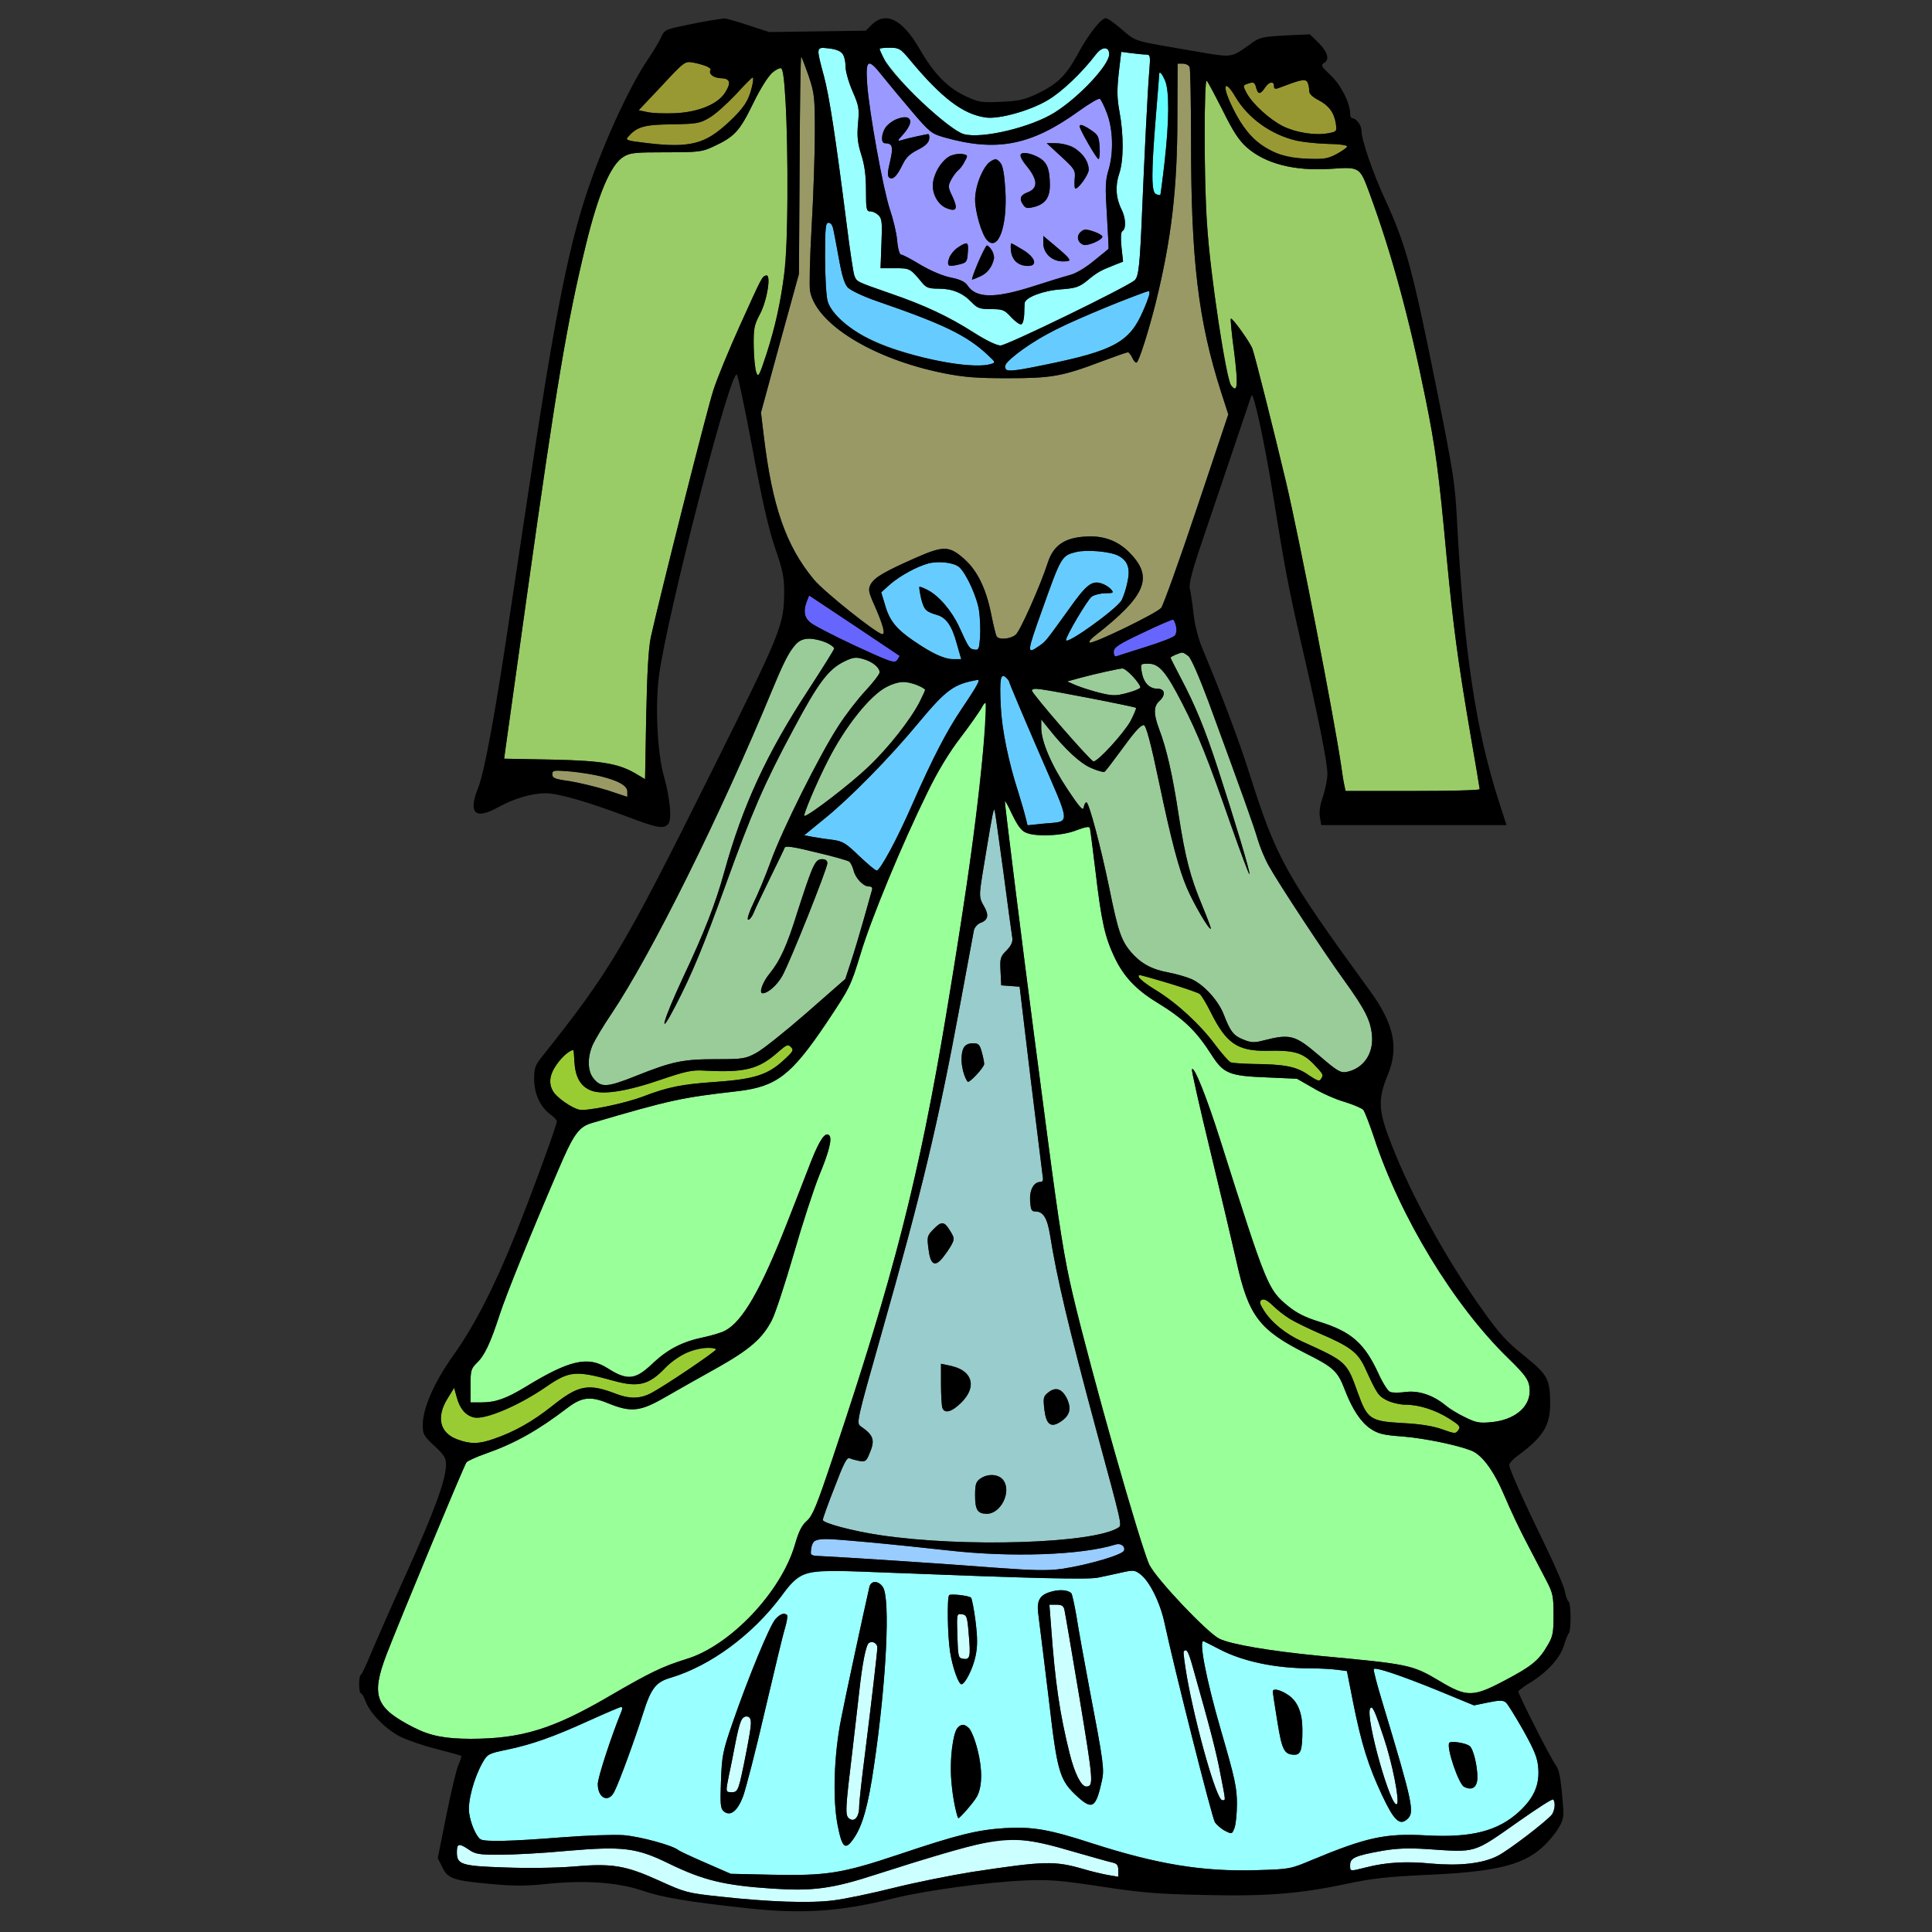 <?xml version="1.0" encoding="utf-8"?>
<!-- Generator: Adobe Illustrator 21.0.0, SVG Export Plug-In . SVG Version: 6.00 Build 0)  -->
<svg version="1.1"
	 id="svg92" inkscape:version="0.92.2 5c3e80d, 2017-08-06" sodipodi:docname="60.svg" xmlns:cc="http://creativecommons.org/ns#" xmlns:dc="http://purl.org/dc/elements/1.1/" xmlns:inkscape="http://www.inkscape.org/namespaces/inkscape" xmlns:rdf="http://www.w3.org/1999/02/22-rdf-syntax-ns#" xmlns:sodipodi="http://sodipodi.sourceforge.net/DTD/sodipodi-0.dtd" xmlns:svg="http://www.w3.org/2000/svg"
	 xmlns="http://www.w3.org/2000/svg" xmlns:xlink="http://www.w3.org/1999/xlink" x="0px" y="0px" viewBox="0 0 850 850"
	 style="enable-background:new 0 0 850 850;" xml:space="preserve">
<rect x="0" y="0" width="850" height="850" fill="#333333" stroke="none"/>
<style type="text/css">
	.st0{fill:none;}
	.st1{fill:#99FFFF;}
	.st2{fill:#999966;}
	.st3{fill:#999933;}
	.st4{fill:#9999FF;}
	.st5{fill:#99CC66;}
	.st6{fill:#66FFFF;}
	.st7{fill:#66CCFF;}
	.st8{fill:#6666FF;}
	.st9{fill:#99CC99;}
	.st10{fill:#99FF99;}
	.st11{fill:#99CCCC;}
	.st12{fill:#99CC33;}
	.st13{fill:#99CCFF;}
	.st14{fill:#CCFFFF;}
</style>
<sodipodi:namedview  bordercolor="#666666" borderopacity="1" gridtolerance="10" guidetolerance="10" id="namedview94" inkscape:current-layer="svg92" inkscape:cx="782.19077" inkscape:cy="792.30722" inkscape:pageopacity="0" inkscape:pageshadow="2" inkscape:window-height="978" inkscape:window-maximized="1" inkscape:window-width="1920" inkscape:window-x="0" inkscape:window-y="1" inkscape:zoom="0.41647059" objecttolerance="10" pagecolor="#ffffff" showgrid="false">
	</sodipodi:namedview>
<g id="g90" transform="translate(0,0) scale(1,1)">
	<path id="path4" class="st0" d="M0,0h425h425v425v425H425H0V425V0z M318.7,8.1c-3.1,0.3-12.9,2.1-19.4,3.5s-7.2,1.9-8.4,4.7
		c-0.8,1.8-3.3,6.1-5.7,9.6c-8.6,12.6-20.4,38.6-27.6,60.6c-8.1,25.1-14.2,56.7-25,129c-1.4,9.3-4.8,32.1-7.6,50.5
		c-7,47.5-11.8,73.5-14.7,80.8c-4.4,11.1-1.3,14,9,8.3c6.6-3.7,14.7-6.1,20.6-6.1c5.6,0,18.2,3.6,35.5,10.1
		c13.7,5.2,16.6,5.8,18.6,3.4c1.7-2,0.8-11.3-1.9-21c-2.9-10-3.9-30.9-2.2-44c3.6-27.1,31.6-135.4,34.3-132.7
		c0.5,0.5,3.6,15.3,6.9,32.8c4.2,22.7,7.1,35.2,9.9,43.5c3.3,9.4,4,12.9,4,19c-0.1,15-0.9,17-31.4,78.3c-39.3,79-45.3,89-75.3,126.7
		c-2.8,3.5-3.3,4.9-3.3,9.5c0,6.5,2.6,12.3,7,15.6c1.7,1.2,3,2.6,3,3.1c0,1.7-10.9,31.5-18.2,49.7c-9.3,23.2-18.2,40.5-27.5,53.5
		c-8.3,11.7-13.3,23.1-13.3,30.4c0,4.1,0.4,4.9,5.2,9.3c4.6,4.4,5.1,5.3,5,8.8c-0.3,6.7-5.1,19.8-17.1,46.5
		c-6.5,14.3-13.5,30.3-15.7,35.5c-2.1,5.2-4.2,9.6-4.6,9.8c-1.1,0.5-1,8.2,0,8.2c0.4,0,1.3,1.5,2,3.4c1.9,5.3,8.9,12.4,15.2,15.6
		c3.2,1.6,10.4,4.1,16.1,5.5c5.7,1.5,10.6,2.8,10.8,3c0.2,0.3-0.3,1.9-1.1,3.7c-0.9,1.8-3.3,11.9-5.4,22.3l-3.8,19l2,4
		c2.4,5.1,5,5.9,21.6,7.4c9.6,0.9,15.4,0.9,23.8,0c17.3-1.8,31.6-0.8,42.6,2.9c9.1,3.1,19.5,4.8,45.7,7.7
		c24.9,2.7,41.3,1.6,65.7-4.5c13.5-3.3,40.5-7,57.5-7.7c10.2-0.4,15.2,0,33,2.7c17.5,2.7,24.9,3.3,44.8,3.7
		c27.6,0.7,42.5-0.5,63.2-4.9c11.2-2.4,18.1-3.1,34.5-3.9c30.3-1.3,42.5-4.1,51.4-12c2.6-2.3,5.8-6.1,7.2-8.5
		c2.3-3.8,2.5-5.2,2-10.6c-1-12.7-1.6-15.2-3.5-17.8c-2.1-2.9-16.1-30.5-16.1-31.8c0-0.4,2.5-2.3,5.5-4.1
		c7.2-4.4,13.1-10.9,14.6-16.3c0.7-2.3,1.6-4.7,2.1-5.2c1.1-1.3,1-13.3-0.1-14c-0.5-0.3-1.2-2.3-1.6-4.3c-0.3-2.1-4-10.7-8.1-19.2
		c-9.9-20.3-16.4-34.8-16.4-36.6c0-0.7,1.7-2.6,3.8-4.1c11-8.1,14.2-13.2,14.2-22.6c0-11.1-1-12.9-11.4-21.3
		c-7.6-6.1-11-9.8-18.1-19.8c-16.1-22.5-31.3-50.1-40.3-73.2c-5.9-15-6.1-19.7-1.6-30.7c4.9-11.9,2.7-22.4-7.9-36.9
		c-37.4-51.4-41.2-58.3-53.1-95.9c-4.3-13.6-11.8-33.6-19.9-53c-2.5-5.8-3.9-11.2-4.6-17c-0.5-4.7-1.3-9.7-1.6-11.1
		c-0.5-1.7,0.8-6.8,3.8-16c6.9-20.4,22.7-67.2,23.3-68.9c0.8-2.1,5.7,20.2,9.4,43.3c5.5,34.2,7,41.8,12.6,66.2
		c7.6,32.9,11.4,52,11.4,57c0,2.3-0.9,6.7-1.9,9.8c-1.3,3.6-1.8,6.9-1.4,9.2l0.6,3.5H622h40.8l-3.5-10.8
		c-10.2-32.1-15.2-65.7-18.3-123.4c-0.8-16-1.7-21.4-8.5-55.5c-11.1-55.3-13.8-65.1-23-85.3C603.9,75.9,599,61.5,599,57.5
		c0-2.4-2.3-5.5-4.1-5.5c-0.5,0-0.9-0.9-0.9-2c0-4.7-4.2-12.9-8.7-17c-3.8-3.6-4.3-4.4-2.9-5.2c2.7-1.5,1.8-4.8-2.2-8.9l-3.9-3.8
		l-10.9,0.5c-10,0.6-11.2,0.8-14.9,3.5c-8.4,6.1-8.5,6.1-19.3,4.4c-5.3-0.9-14.7-2.5-20.9-3.6c-10.9-2-11.4-2.3-16.8-7
		c-3.1-2.7-6.2-4.9-7-4.9c-2.1,0-7.8,7.3-12.5,16.1c-5.1,9.3-8.9,13-18,17.3c-5.4,2.5-8,3.1-15.7,3.4c-8.5,0.4-9.7,0.2-15.5-2.5
		c-8-3.8-13.9-9.8-20.3-20.9c-7.4-12.8-14.6-16.5-20.8-10.7l-2.8,2.8l-21.3,0.3l-21.2,0.3l-9.2-3C324.1,9.4,319.4,8.1,318.7,8.1z"/>
	<path id="path6" class="st1" d="M364.7,21.3c5.5,0.6,7.3,2.5,7.3,8c0,2.1,1.4,7,3.1,10.9c2.8,6.4,3,7.6,2.4,14.1
		c-0.5,5.8-0.2,8.5,1.4,13.7c1.5,4.6,2.1,9.2,2.1,15.7c0,8.5,0.2,9.3,1.9,9.3c1.1,0,2.7,0.8,3.6,1.7c1.5,1.4,1.7,3.3,1.3,12.5
		l-0.4,10.8h6.3c6.6,0,6.7,0,12,6.4c1.8,2.2,3,2.6,7.3,2.6c6,0,10.6,1.9,14.5,6c2.5,2.6,3.6,3,8.5,3c5.2,0,5.9,0.3,8.9,3.6
		c1.8,1.9,3.8,3.3,4.4,3.1c0.7-0.2,1.2-2.1,1.3-4.3c0-2.1,0.2-4.5,0.2-5.1c0.4-2.5,8.3-5.5,16-6c6.5-0.5,8-1,11.6-3.9
		c4.3-3.6,5.8-4.4,11.9-6.8l3.8-1.5l-0.7-6.4c-0.4-4.3-0.3-6.7,0.5-7.1c1.6-1,1.4-5.8-0.5-9.5c-2.5-5-2.8-10.4-1-15.7
		c2-5.8,2-17.1,0.1-27.4c-1.1-6-1.1-9.4-0.3-16.9l1.1-9.3l4.5,0.6c2.5,0.3,5.4,0.6,6.4,0.6c1.9,0,2,0.5,1.4,7.7
		c-0.7,8.3-2.2,39.1-3.1,60.8c-1,24-1.5,29.2-3.3,30.8c-3.4,3-56.2,28.7-59,28.7c-1.7,0-6.3-2.2-11.8-5.7
		c-11.1-7.1-21.6-12-36.4-17.1c-15.5-5.4-15-5.2-16.1-7.9c-0.5-1.3-2-11.4-3.4-22.6c-4.9-38.5-7.6-56.2-10-65.2
		c-1.4-5-2.5-9.8-2.5-10.9C360,21,360.6,20.8,364.7,21.3z"/>
	<path id="path8" class="st1" d="M391.4,21c4.2,0,4.8,0.4,8.8,5.2c14.1,17,23.5,24.1,33.5,25.5c5.9,0.8,19.5-3,27.2-7.6
		c6.2-3.6,15.2-12.2,21.2-20.1c2.7-3.6,5.9-3.7,5.9-0.1c0,4.7-13.3,18.9-24,25.6c-10.5,6.6-32.2,11.7-40,9.5
		c-8.6-2.5-37-31.2-37-37.5C387,21.2,389,21,391.4,21z"/>
	<path id="path10" class="st2" d="M352.5,25c0.2,0,1.6,3.7,3.2,8.2c2.6,7.8,2.8,9.3,2.8,24.8c0,9.1-0.6,27.7-1.4,41.5
		c-0.8,13.7-1.1,26.6-0.7,28.6c2.7,14.5,27.8,29.9,58.8,36.1c9,1.8,14.7,2.2,28.3,2.2c19.1,0,23.8-0.8,41.2-7.4c5.9-2.2,11-4,11.5-4
		s1.3,1.1,2,2.5c0.6,1.3,1.4,2.2,1.9,2c1.1-0.7,5.3-14.1,8.3-26c7-28.3,9.6-50.5,9.6-81.8l0.1-23.7h2.3c1.3,0,2.7,0.7,3,1.6
		c0.3,0.9,0.6,15.4,0.6,32.2c0,52.9,3.2,79.3,13.2,110.6l3.2,9.9l-13.9,41.5c-7.6,22.8-14.7,42.4-15.6,43.6
		c-1.9,2.4-30.6,16.3-31.6,15.3c-0.3-0.4,0.7-1.7,2.3-2.9c22.8-17.8,26.1-25.9,15.2-36.8c-4.5-4.6-10.3-7-16.8-7
		c-10.8,0-16.4,3.4-19,11.5c-3.1,9.7-12.2,30.2-14.1,31.7c-2.3,2-7.4,2.4-8.4,0.8c-0.4-0.6-1.5-5.2-2.5-10.2
		c-2.3-11.2-6.1-18.8-11.8-23.9c-6.6-5.8-9-5.9-21.3-0.5c-13.8,6.1-18.1,8.6-19.8,11.6c-1.2,2.3-1.1,3.2,1.7,9.5
		c3.7,8.4,4.8,12.5,3.4,12.5c-2.3,0-25.6-18.6-30.1-24c-12.3-14.8-18.4-32.3-22.1-63.5l-1.2-10l8.3-30.5l8.4-30.5l0.3-47.8
		C351.9,46.5,352.2,25,352.5,25z"/>
	<path id="path12" class="st3" d="M304.8,27.5c4.9,0.9,8.4,2.4,7.8,3.3c-1,1.7,1.3,3.5,4.5,3.6c4.1,0.1,4.7,1.9,2,6.2
		c-3.2,5.2-11.7,8.7-22,9.2c-4.7,0.2-10.3,0-12.3-0.5l-3.8-0.8l10.2-10.8C301,27.1,301.4,26.9,304.8,27.5z"/>
	<path id="path14" class="st4" d="M388.2,33.4c2.4,3,8.1,9.9,12.8,15.4c8,9.4,8.8,10,14.3,11.6c23.2,6.6,38.4,3.6,59.3-11.5
		c4.6-3.3,8.8-5.8,9.3-5.4c0.5,0.3,1.9,3.1,3.1,6.3c2.7,7,3,17.5,0.7,25c-1.4,4.6-1.5,7.6-0.7,20c0.5,8,0.8,14.7,0.7,14.7
		c-0.1,0.1-3,2.5-6.5,5.3c-3.6,3-8,5.6-10.5,6.2c-2.3,0.6-9.8,2.9-16.6,5.1c-16.7,5.3-24.8,5.1-28.5-0.6c-1-1.5-3.2-2.6-7.3-3.4
		c-3.5-0.7-8.7-2.9-13.3-5.6c-4.1-2.5-7.9-4.5-8.6-4.5c-0.6,0-1.4-2.6-1.7-6.3c-0.3-3.4-1.8-9.5-3.2-13.6c-2.9-8.7-9.1-42.6-10-55.4
		C380.8,26,381.9,25.4,388.2,33.4z M389.6,56.1c-1.9,2.8-2.1,6.9-0.3,6.9c3.4,0.1,3.8,1.5,2.3,8c-1.2,4.9-1.2,6.6-0.3,7.2
		c1.6,1,3.3-0.7,5.7-5.6c1.5-3.2,3.2-4.9,6.8-6.7c3.2-1.6,4.8-3.1,5-4.7c0.2-1.2,0-2.2-0.5-2.2c-1,0.1-9,1.8-11.8,2.7
		c-1.7,0.5-1.7,0.2,0.6-2.3c1.5-1.6,3-3.9,3.3-5C401.8,49.9,393,51.3,389.6,56.1z M475,55.6c0,1.4,7.5,14.4,8.3,14.4
		c0.4,0,0.7-2.3,0.5-5.2c-0.3-4.7-0.7-5.5-3.7-7.5C476.7,55,475,54.4,475,55.6z M464.3,63h-3.8l6.4,5.9c6.1,5.6,6.3,6.1,5.9,10
		c-0.2,2.3,0,4.1,0.3,4.1c1.5,0,5.9-6.3,5.9-8.3c0-3.6-3.8-8.7-7.5-10.3C469.6,63.6,466.4,63,464.3,63z M423.6,67.8
		c-5.6-1.1-11.5,4.3-13,11.8c-1,4.7,1.6,10.1,5.6,11.9c4.6,1.9,5.4,0.5,2.9-4.9c-2-4.1-2.1-4.7-0.7-7.4c0.8-1.5,2.2-3.5,3.1-4.2
		c0.9-0.7,2.3-2.6,3-4.1C425.9,68.4,425.8,68.2,423.6,67.8z M452.3,67.5c-4.1-0.8-4.4,1-0.9,5.2c5.3,6.4,5.5,10.2,0.5,12
		c-3.1,1.2-3.6,2.9-1.6,5.6c1,1.4,1.8,1.5,4.9,0.7c4.9-1.4,6.8-4.3,6.7-10c-0.1-6.4-1.1-9.1-3.9-11.1
		C456.6,68.9,454,67.9,452.3,67.5z M438.1,70c-4.1,0.2-9.1,10-9.1,17.8c0,5.5,3,15.7,5.4,18c4.9,4.9,8.9-6.6,7.9-22.4
		c-0.4-6.7-1.1-10.5-2.1-11.7C439.4,70.8,438.4,70,438.1,70z M475,102.5c-1.5,1.8-0.7,4.3,1.6,5.2c1.8,0.7,8.4-2.1,8.4-3.6
		c0-0.5-1.4-1.4-3.1-2C477.7,100.6,476.5,100.7,475,102.5z M463.9,107.9l-4.9-4.1v3.2c0,4.4,3.8,8,8.6,8c3.2,0,3.5-0.2,2.4-1.5
		C469.3,112.6,466.5,110.1,463.9,107.9z M425.3,107c-2.2,0-7.1,4.1-7.7,6.5c-0.9,3.6-0.3,4,4.2,2.9c3.5-0.8,3.7-1.2,4-5.2
		C426,108.9,425.8,107,425.3,107z M445,107.1c-0.4-0.1-0.4,1.5-0.2,3.4c0.5,4.1,3.3,6.5,7.5,6.5c4.4,0,3.2-3.8-2.3-7.1
		C447.5,108.4,445.3,107.1,445,107.1z M434.2,108c-0.8,0-7.3,15-6.5,15c0.3,0,2-0.7,3.8-1.5c4.8-2.3,7.2-8,4.9-11.4
		C435.6,109,434.6,108,434.2,108z"/>
	<path id="path16" class="st5" d="M343.5,30c1.8,0,3,22.7,3,55c-0.1,32.7-2.1,48.4-9.2,70.5c-3.2,9.8-3.7,10.7-4.5,8.5
		c-0.6-1.4-1.1-6.6-1.2-11.5c-0.1-8.1,0.2-9.5,2.8-14.4c3.2-6.2,5-17.7,2.6-16.9c-1.8,0.6-1.6,0.2-11.6,22.3
		c-4.7,10.4-9.9,23-11.5,28c-2.7,8.1-23.8,91.7-27.6,109c-1,4.9-1.6,15.4-2,34.7l-0.5,27.6l-3.2-1.9c-8-4.9-14.9-6.2-37.5-6.7
		l-21.3-0.4l0.5-3.7c0.3-2,4.6-32.9,9.6-68.6c13-92.6,17.6-119.8,25.8-153.5c5.5-22.7,11-35.6,16.6-39c2.8-1.8,5.1-2,18.7-2
		c14.3,0,15.9-0.2,20.8-2.5c9.3-4.3,11.5-6.6,17.5-18.9c3.1-6.4,6.8-12.3,8.3-13.5C341.1,31,342.8,30,343.5,30z"/>
	<path id="path18" class="st6" d="M512.6,35.5c1.9,4.6,1.8,17.5-0.2,35.5c-0.9,8-1.8,14.6-1.9,14.8c-0.1,0.1-1,0-1.9-0.4
		c-2.1-0.8-2.1-9.3-0.1-33.9c0.8-9.9,1.5-18.3,1.5-18.8C510,31,511.2,32.3,512.6,35.5z"/>
	<path id="path20" class="st3" d="M331.1,34.1c1.2-0.2-1.1,8.2-3.1,11.5c-2.9,4.5-12,12.8-17,15.4c-5.7,2.9-13.5,3.5-25.9,2
		c-10.1-1.2-10.2-1.3-8.4-3.2c3.7-4.1,7.1-5,19.2-5.1c10.6-0.2,12-0.4,16.2-2.9c2.5-1.4,7.6-6,11.5-10.1
		C327.4,37.5,330.8,34.1,331.1,34.1z"/>
	<path id="path22" class="st5" d="M530.9,35.5c0.6,0.6,3.7,6.5,7.1,13.2c4.6,9.3,7.1,13.1,10.6,16.2c8.1,7.1,20.7,10.4,36.6,9.4
		c13.2-0.9,13-1,17.4,10.9c9.7,26.4,17.4,54.7,24.5,89.8c4.5,22.2,5.9,32.6,9.4,70.5c2.9,30.2,4.8,44.6,10.5,78
		c2.2,12.6,4,23.3,4,23.7c0,0.5-13.3,0.8-29.5,0.8H592l-0.5-2.3c-0.3-1.2-1-5.4-1.5-9.2c-3.2-21.6-18.3-99.3-24.1-124
		c-5.7-24-13.7-55.7-14.9-59.1c-1.2-3.1-8.9-13.8-9.5-13.2c-0.2,0.2,0.4,6.9,1.5,14.8c1.8,14.6,1.5,18.4-1.4,14.5
		c-1.3-1.9-4.7-21-8.1-46c-2.4-17.8-3.5-37.4-3.5-64C530,43.9,530.4,35,530.9,35.5z"/>
	<path id="path24" class="st3" d="M576,40.1c0,1.2,1.5,2.6,4,3.9c4.6,2.4,6.9,5.4,7.7,10.3c0.5,3.5,0.4,3.6-3.2,4.3
		c-5.8,1.1-14.2-0.2-20.1-3.1c-5.8-2.9-13.5-9.9-16-14.7c-1.7-3.3-1.7-3.3,1.3-4.2c1.8-0.6,2.4-0.2,2.9,1.8c0.8,3.3,1.9,3.3,4,0.1
		c1.7-2.6,3.9-2.9,3.9-0.7c0,1.5,0.5,1.6,3.5,0.4c1.4-0.5,3.9-1.4,5.5-2C574.8,34.4,576,35.1,576,40.1z"/>
	<path id="path26" class="st3" d="M543.4,42.4c5.6,9.6,15.8,16.9,27.1,19.5c2.8,0.6,8.9,1.3,13.7,1.4c5.3,0.1,8.7,0.6,8.5,1.2
		c-0.2,0.5-2.3,2-4.7,3.3c-4,2.1-5.6,2.3-13.5,2c-7.6-0.4-9.9-0.9-15-3.5c-8.5-4.4-13.1-9.8-18.5-21.7
		C537.6,36.8,539.2,35.3,543.4,42.4z"/>
	<path id="path28" class="st7" d="M364.5,98c1.7,0,1.8,0.5,4.5,15.4c1.4,7.9,2.5,11.5,4,13.1c1.3,1.3,6.7,3.9,12.8,6
		c29.6,10.2,39.7,15.1,49,23.9c3.3,3.1,3.3,3.1,1,3.8c-9.7,2.7-39.2-3.7-55.1-12c-8.6-4.4-15.2-10.7-16.6-15.8
		c-0.6-2.2-1.1-10.8-1.1-19.2C363,100.4,363.2,98,364.5,98z"/>
	<path id="path30" class="st7" d="M505.3,128.1c1-0.1,0.2,2.8-2.4,8.7c-5.9,13.7-12.8,17.5-43.2,23.7c-12,2.5-16.4,3.1-16.9,2.2
		c-1.2-1.9-0.5-2.9,5.6-7.8c7.2-5.9,21.8-13.3,41.1-20.9C497.8,130.8,504.9,128.1,505.3,128.1z"/>
	<path id="path32" class="st7" d="M492,244.5c4.2,2.2,5.4,5.6,4,11.7c-0.5,2.7-1.7,6.2-2.5,7.8c-2,3.8-24.5,20-24.5,17.6
		c0-1.8,9.5-17.8,11.3-19.1c1.2-0.8,3.9-1.5,6-1.5c3.5,0,3.8-0.2,2.6-1.6c-0.7-0.9-2.4-2-3.7-2.5c-4.7-1.8-7-0.1-15.2,11.5
		c-10.1,14-10,13.9-13,15.9c-5.3,3.7-5.3,3,1.4-15.7c8.5-23.9,8.7-24.1,14.9-25.7C477.9,241.7,488.4,242.6,492,244.5z"/>
	<path id="path34" class="st7" d="M422.1,249.6c3.1,2.8,8,13.6,8.7,19.5c0.4,3,0.6,8,0.4,11.2c-0.4,5.2-0.6,5.8-2.4,5.5
		c-2.3-0.3-2.5-0.6-6.8-10c-3.3-7.1-8.9-13.7-14-16.3c-1.8-0.9-3.3-1.5-3.5-1.3c-0.2,0.2,0.2,2.6,0.8,5.3c1.3,4.9,2,5.6,7.1,7.1
		c4,1.2,6.5,4.9,8.6,12.8l1.9,6.6h-3.5c-3.9,0-9.2-2.4-17.5-8.1c-7.5-5.1-10.6-8.9-12.5-15.7l-1.7-5.6l4-3.6
		c4.3-3.7,11.8-7.8,16.7-9.1C413.1,246.7,419.8,247.5,422.1,249.6z"/>
	<path id="path36" class="st8" d="M356,262l19.7,13.1c10.9,7.3,19.9,13.3,20,13.4c0.2,0.1-0.3,0.9-1,1.9c-1.1,1.5-2.7,1-18.7-6.4
		c-9.6-4.5-18.5-9.1-19.7-10.3c-2.5-2.2-2.9-5.1-1.3-9.2L356,262z"/>
	<path id="path38" class="st8" d="M516.1,272.6c1.4,0.8,1.9,5.6,0.8,7c-0.6,0.8-6.4,3-12.8,5c-6.4,2-12.2,3.9-12.8,4.1
		c-0.8,0.3-1.3-0.4-1.3-1.8c0-2.1,1.8-3.3,12.8-8.5C509.8,275,515.8,272.5,516.1,272.6z"/>
	<path id="path40" class="st9" d="M356.1,281c4,0,10.9,2.7,10.9,4.3c0,0.5-5.1,8.6-11.2,18c-18.5,28.2-29.1,51.2-37.2,80.5
		c-3.8,13.8-8.8,26.6-18.3,46.7c-8.8,18.9-11,27.3-3.1,12c7.4-14.3,12-25.5,21.7-52.2c11.7-32.5,17.3-45.5,30.1-69.3
		c11-20.7,15.5-26.6,22.5-30c3.7-1.8,5-2,8.1-1.1c4.1,1.1,7.4,3.7,7.4,5.9c0,0.8-2.8,4.4-6.2,8.1c-3.4,3.6-8.8,10.6-12,15.6
		c-8.2,12.6-24.8,45.8-29.7,59.5c-2.3,6.3-5.7,14.5-7.6,18.3c-1.8,3.7-2.9,7-2.4,7.3c0.5,0.3,1.6-1,2.4-2.8
		c0.7-1.9,4.1-8.9,7.3-15.5c3.3-6.7,6.2-12.7,6.4-13.3c0.3-1,3.8-0.5,13.8,2c7.4,1.7,14,3.6,14.7,4.1c0.6,0.6,1.4,2.2,1.8,3.7
		c0.8,3.5,4.3,7.2,6.7,7.2c1.4,0,1.8,0.5,1.4,1.7c-0.3,1-1.9,6.7-3.6,12.8c-1.7,6-4.2,14.4-5.6,18.6l-2.5,7.6l-17,14.9
		c-9.4,8.2-19.3,16.1-22.1,17.6c-4.8,2.6-5.9,2.8-17.7,2.8c-14.7,0-19.4,1-35.4,7.4c-12.8,5.1-15.3,5.2-18.7,0.9
		c-2.6-3.3-2.6-9.4-0.1-14.9c1.1-2.3,4.6-8.2,8-13.2c17.6-26.2,48.2-87.8,71.2-143.5c5.1-12.2,6.9-15.6,10.3-19.5
		C351.8,281.7,353.5,281,356.1,281z M361.6,378c-2.9,0-4.6,3.6-10.7,23c-4.7,15.2-7.7,21.7-12.5,27.6c-2.9,3.5-4.6,8.4-2.9,8.4
		c2.4,0,6.5-3.7,8.7-7.7c3.5-6.3,19.8-47.2,19.8-49.5C364,378.6,363.2,378,361.6,378z"/>
	<path id="path42" class="st9" d="M522.9,288.7c1.2,1.1,4.7,9.1,8.7,19.8c15.9,43.3,20.2,55.4,21.8,61c1,3.3,3.1,8.4,4.8,11.4
		c4.3,7.8,24.8,38.9,33.3,50.6c9,12.5,11.5,17.4,12.1,23.9c0.8,8.1-3.7,14.7-11.1,16.2c-2.7,0.5-4.1-0.3-11.9-7
		c-11-9.4-12.8-9.9-25.3-6.7c-3.4,0.9-5,0.8-8.2-0.5c-4.4-1.7-5.8-3.6-8.6-10.8c-2.3-6.2-8.7-13.3-14.2-15.8c-2.3-1-6.8-2.3-10-2.9
		c-7.7-1.4-12.3-4-16.7-9c-4.3-5.1-5.7-9.1-9.6-28.4c-3.7-17.9-8.9-37.5-10-37.5c-0.5,0-1,1-1.2,2.2c-0.2,1.8-1.8,0.1-7.1-7.9
		c-7.1-10.6-11.7-21.3-11.6-27.3v-3.5l3.2,4c7.4,9.3,14,15.4,18.8,17.4c2.7,1.2,5.3,1.9,5.8,1.7c0.5-0.3,3.7-4.5,7.2-9.3
		c6.1-8.4,8.6-11.2,10.1-11.3c1,0,3.1,7.8,6.8,25.5c5.3,25.3,8.7,38.1,12.2,46.2c3.1,7.2,9.8,18.6,10.5,17.9c0.2-0.2-1.5-4.6-3.7-10
		c-5.4-12.9-7.5-21.1-10.5-40.4c-2.6-17.2-5.3-29.1-8.6-37.6c-2.4-6.5-2.4-9.8,0.1-12.1c3-2.7,2.6-5.5-0.8-5.5
		c-3.6,0-6.1-2.7-6.9-7.4c-0.6-3.6-0.5-3.6,3-3.6c4.7,0,7.8,3.7,14.9,17.6c6.8,13.2,11.1,23.9,21.3,53.2c4.3,12.2,8,22.1,8.2,21.8
		c0.5-0.5-6.6-24.1-13.9-46.5c-5.7-17.5-10-27.9-16.4-40c-2.4-4.6-4.4-8.5-4.4-8.7c0-0.3,1-0.9,2.3-1.4
		C520.4,286.8,520.5,286.8,522.9,288.7z"/>
	<path id="path44" class="st9" d="M493.8,294.1c1.6-0.1,8.3,7,7.9,8.4c-0.2,0.5-2.8,1.6-5.9,2.4c-4.9,1.3-6.3,1.3-12-0.1
		c-3.6-0.9-8.2-2.4-10.4-3.3l-3.9-1.7l5.5-1.5c3-0.8,8.2-2.1,11.5-2.8C489.8,294.8,493.1,294.1,493.8,294.1z"/>
	<path id="path46" class="st7" d="M442.5,298c0.8,0.7,1.5,1.6,1.5,2s5.8,14.2,12.9,30.6c14.7,34,14.5,30.5,1.8,31.8l-6.6,0.7
		l-1.1-4.3c-0.6-2.4-2-7-3-10.3c-4.3-13.3-7.2-27.4-7.7-37.7c-0.3-5.8-0.3-11.4,0.1-12.3C440.9,297.1,441.3,297,442.5,298z"/>
	<path id="path48" class="st7" d="M430.3,299.1c1.1-0.2-0.9,3.4-7.3,12.9c-6.6,9.8-12.7,21.6-21.6,41.8
		c-6.7,15.4-14.2,29.2-15.7,29.2c-0.6,0-4-2.9-7.7-6.4c-5.8-5.6-7.2-6.5-11.6-7.1c-2.7-0.3-6.6-0.9-8.8-1.3l-3.8-0.7l8.8-7.2
		c11.1-8.9,29-27.1,41.7-42.5c11.3-13.6,14.7-16.2,23.2-18.1C428.6,299.4,429.9,299.2,430.3,299.1z"/>
	<path id="path50" class="st9" d="M397.3,300c2.9,0,9.7,2.5,9.7,3.5c0,0.3-1.1,2.7-2.4,5.3c-4,7.8-13.7,20.2-22.7,28.7
		c-7.6,7.3-26.1,21.5-28,21.5c-0.8,0,5.1-14.1,10.2-24.1c7.6-15.1,18.8-29.2,26.2-32.8C392.6,300.9,395.8,300,397.3,300z"/>
	<path id="path52" class="st9" d="M455.9,303c2.5,0,43.3,7.8,43.9,8.4c0.2,0.3-0.9,2.9-2.4,5.8c-2.9,5.3-14.3,17.8-16.3,17.8
		c-1.2,0-27.1-29.8-27.1-31.2C454,303.4,454.9,303,455.9,303z"/>
	<path id="path54" class="st10" d="M433.6,309.3c1.5,1.4-3.6,49.4-9.2,86.2C408,504.2,397.5,548.6,366.5,641
		c-7.2,21.6-9,25.9-11.5,28.1c-2.2,1.9-3.6,4.6-5.3,10.6c-6.1,20.8-28.5,44.4-47.7,50.2c-10.6,3.3-16,5.9-34.2,16.5
		c-24.5,14.3-38.4,18.6-60.7,18.6c-11.3,0-17.9-1.3-25.1-5c-16.9-8.6-18.9-13.9-11.9-32.2c5-13.1,34.1-83.2,35.1-84.4
		c0.4-0.6,4.3-2.4,8.6-3.9c12.8-4.5,22.9-10.2,36-20.2c6.2-4.7,10.1-5.1,17.8-1.9c10.1,4.1,14.1,3.7,25.4-2.9
		c5.2-3,15.3-8.7,22.5-12.7c14.4-8.1,20-13,24.1-21c1.5-2.9,5.8-16,9.6-29.1c3.8-13.2,8.9-28.9,11.4-35c4.2-10.1,5.6-15.9,4.2-17.2
		c-1.7-1.7-4.2,2-7.9,11.3c-2.3,5.9-7,18.1-10.6,27.2c-11.5,29.3-19.6,43.5-27.4,47.5c-1.5,0.8-5.8,2.1-9.6,2.9
		c-9.1,1.9-15.5,5.2-22.1,11.4c-7.7,7.4-11.2,7.7-20,2.1c-8.5-5.4-16.7-3.5-35.7,8.1c-8.7,5.3-13.4,7-19.6,7H207v-7.3
		c0-6.7,0.2-7.5,2.8-10.1c3.3-3.1,5.9-8.5,10-21.1c3-9.2,13.7-35.6,25.7-63.5c6.8-16,9.1-19.2,14.8-20.9c34.7-10.2,39.5-11.2,64-14
		c17.4-2,23.8-7,39.4-30.2c10.2-15.3,10.6-16.1,14.9-30.2c4.7-15.7,18.4-48.7,29.5-71.2c4.4-9.1,9.5-17.5,14.5-24
		c4.2-5.5,8.2-11.3,9.1-12.8C432.5,310.1,433.3,309,433.6,309.3z"/>
	<path id="path56" class="st2" d="M250.8,339.4c14.8,1.3,25.2,5,25.2,8.9v2.3l-8.7-2.9c-4.9-1.5-12.3-3.3-16.5-4
		c-6.7-0.9-7.8-1.4-7.8-3C243,338.9,243.5,338.8,250.8,339.4z"/>
	<path id="path58" class="st10" d="M444.9,357.5c4.2,9.1,5.7,10,15.5,9.9c5.7-0.1,9.7-0.7,13.4-2.2c3.8-1.4,5.4-1.7,5.7-0.9
		c0.2,0.7,1.3,9.3,2.5,19.2c2.6,22.3,4.2,29,8.5,38c3.9,8.1,9.3,13.9,18.3,19.4c12.1,7.4,17.5,12.6,24.5,23.6
		c5,7.8,7.8,8.9,23.8,9.5l13.5,0.6l7,4c3.8,2.3,10.1,5.1,14,6.2c3.9,1.2,7.6,2.8,8.2,3.5c0.6,0.7,2.7,6.2,4.7,12.1
		c11.4,34.8,35,73.8,59,97.1c8.1,7.9,9.5,10,9.5,14.5c0,7.3-6.9,12.8-17,13.7c-5.1,0.5-6.7,0.2-11.5-2.2c-3-1.4-6.9-3.8-8.4-5.1
		c-5.4-4.5-11.8-6.7-17.5-6c-2.9,0.4-6,0.4-7,0c-1-0.4-3.3-4-5.1-8c-6.2-13.5-12-18.6-26.4-23c-5.8-1.8-9.6-3.7-13.3-6.7
		c-9-7.4-9.4-8.4-29.9-73c-6-19-11.7-33.2-12.5-31.2c-0.2,0.6,3.4,16.6,8,35.5c4.6,19,9.8,41,11.6,49c5.3,24,10,30.1,30.6,40.5
		c12.2,6.1,14,7.8,17.2,16.3c3.2,8.3,7,14,11.2,16.8c3.3,2.2,5.6,2.8,14.2,3.4c9.6,0.8,23.7,3.7,30.1,6.2c4.8,1.9,10,9,14.6,19.9
		c2.4,5.7,6.8,15.1,9.9,20.9c3,5.8,6.9,13.2,8.6,16.5c2.8,5.4,3.1,6.8,3.1,15c0,8-0.3,9.5-2.7,13.5c-3.8,6.6-7.1,9.2-19.1,15.5
		c-13.6,7.2-16.5,7.2-28.3,0.1c-12.2-7.2-13.1-7.4-52.9-11.1c-21.6-2.1-38.8-5-44-7.5c-5.3-2.6-27.5-26-30.8-32.5
		c-2.5-5-16.2-51.5-25.6-87c-12.3-46.2-11.5-41.8-25.2-146.5c-4.6-34.9-12.9-101.4-12.8-102.4C442.1,352,443.4,354.2,444.9,357.5z"
		/>
	<path id="path60" class="st11" d="M437.6,356.5c0.2,0.5,1.9,12.9,3.9,27.5c1.9,14.6,3.7,27.6,3.9,28.8c0.2,1.6-0.6,3.4-2.6,5.4
		c-2.7,2.7-2.9,3.5-2.6,9.1l0.3,6.2l4,0.3l4.1,0.3l4.8,40.2c2.7,22.1,5.1,41.4,5.3,42.9c0.4,2,0.1,2.8-0.9,2.8c-3,0-4.9,3.5-4.6,8.4
		c0.3,3.9,0.6,4.6,2.4,4.6c3.4,0,5.2,3,6.4,10.5c2.9,18.4,8.2,40.8,20.4,86c11.4,42,11.3,41.5,9.6,42.6c-10.9,7-68.1,8.8-104.8,3.3
		c-12.1-1.8-25.2-5.3-25.2-6.7c0-0.6,2.3-7.1,5.2-14.4c4.1-10.8,5.4-13.3,6.7-12.7c0.9,0.4,2.8,0.9,4.4,1.2c2.3,0.4,2.9,0,4.2-3.2
		c2.6-6,1.9-8.1-3.7-12c-2.1-1.5-2.1-1.6,9-40.8c17.7-62.3,25-92.8,34.7-145.3c3-16.5,5.8-31,6-32.3c0.3-1.2,1.6-2.7,2.9-3.2
		c3.4-1.2,3.8-3.5,1.4-7.5c-1.6-2.7-1.9-4.6-1.5-7.8c0.8-5.7,4.6-28.5,5.4-32.2C437,356.8,437.4,355.9,437.6,356.5z M428,459
		c-3.5,0-5,2.3-5,7.4c0,2.9,1.4,7.6,2.7,9.5c0.6,0.9,7.3-6.3,7.3-7.8c0-0.9-0.5-3.3-1.1-5.4C431,459.5,430.5,459,428,459z
		 M410.6,540.9c-2.7,2.8-2.8,3.3-2.1,8.6c0.8,6.9,2.8,8.1,6.2,3.9c1.3-1.6,3.1-4.2,3.9-5.7c1.4-2.6,1.3-3.1-0.6-6.2
		C415.4,537.2,414.2,537.2,410.6,540.9z M417.3,600.7L414,600v8.9c0,4.9,0.3,9.6,0.6,10.5c1,2.7,4.2,1.8,8.4-2.4
		c5.6-5.6,5.4-11.7-0.5-14.7C421.4,601.7,419,601,417.3,600.7z M461.1,612.7c-2.1,1.7-2.2,2.4-1.6,7.6c0.8,6.5,2.9,8,7.1,5.2
		c4.1-2.7,4.9-5.7,2.8-10.2C467.2,610.9,464.4,610,461.1,612.7z M431.2,650.6c-1.8,1.3-2.2,2.5-2.2,7.3c0,6.4,1.1,8.1,5.2,8.1
		c6,0,10.8-9.4,7.4-14.5C439.7,648.5,434.7,648.1,431.2,650.6z"/>
	<path id="path62" class="st12" d="M501.4,429c1.8,0,25.3,7.4,26.4,8.3c0.8,0.6,3,4.3,4.9,8.1c6.8,13.7,11.8,17.1,24.8,16.9
		c11.8-0.3,15.6,0.8,20.5,5.9c4.3,4.5,4.4,4.7,3.1,6.6c-0.6,1.1-1.8,0.6-5.5-1.9c-5.1-3.6-10.3-4.7-24.3-4.8
		c-4.5-0.1-8.9-0.4-9.8-0.7c-0.9-0.4-4-3.9-6.9-7.8c-6.6-8.9-16.9-18.4-26.1-24c-3.8-2.3-7-4.7-7.3-5.4
		C501,429.5,501.1,429,501.4,429z"/>
	<path id="path64" class="st12" d="M348,460.7c1.3,1.3,1,1.9-3.3,5.8c-6.9,6.4-13,8.3-29.9,9.5c-14.8,1-20.9,2.2-32.1,6.5
		c-8.3,3.1-24.9,6.5-27.9,5.7c-3.4-0.8-9.5-5.1-11.3-7.8c-2.3-3.6-1.8-7.6,1.5-12.2c2.4-3.4,5.7-6.2,7.2-6.2c0.2,0,0.4,2.3,0.5,5
		c0.4,6.8,2.6,10.8,7.1,12.7c5.2,2.2,16,0.5,31.6-4.9c10-3.4,13.1-4.1,18.1-3.8c18.2,1,24.3-0.5,33-8.3
		C346.1,459.6,346.7,459.3,348,460.7z"/>
	<path id="path66" class="st12" d="M560,574.4c4.7,4.6,9.9,7.6,20.2,12.1c13.8,5.9,17.1,8.4,20.3,15.2c5.3,11.6,5.9,12.5,9.7,14.4
		c2,1,5.7,1.9,8.1,1.9c6,0,13.2,2.3,19.4,6.2c4.5,2.9,5,3.5,3.9,5c-1.2,1.7-1.6,1.6-7.2-0.4c-4-1.4-9.4-2.3-17.1-2.7
		c-14.4-0.8-15.7-1.6-19.9-13.3c-4.9-13.7-4.9-13.7-24.5-22.6c-7.3-3.3-13.7-8.5-17-13.9c-1.8-2.9-1.9-3.7-0.8-4.4
		C556.1,571.3,557.6,572.1,560,574.4z"/>
	<path id="path68" class="st12" d="M315,593.7c-0.1,0.9-22.6,16.1-28.5,19.2c-4.7,2.5-9.4,2.6-15,0.5c-12.7-4.9-16.8-4.2-28.6,5.2
		c-8.7,6.9-16.7,11.4-25.8,14.5c-6.6,2.3-10.2,2.3-16.1,0.1c-7.6-2.9-9.1-9.8-4.1-17.9l2.9-4.7l1.2,4.3c1.3,4.8,3.8,7.8,7.4,8.7
		c4.8,1.2,19.5-5,31.5-13.2c10.6-7.3,13.1-7.6,30.1-2.9c10.8,3,15.5,1.8,22.5-5.5c2.2-2.3,6.3-5.3,9-6.6
		C306.2,593.2,315,592.1,315,593.7z"/>
	<path id="path70" class="st13" d="M362.4,677c4.5,0,33.2,2.7,54.6,5.1c27.7,3.2,59,2.1,73.9-2.6c2.2-0.7,4.3,0.9,3.6,2.7
		c-0.7,1.9-15.9,6.3-27.1,8c-6.4,0.9-12.1,0.8-29.9-0.5c-23.1-1.8-64.8-4.5-75-5c-5.7-0.2-6-0.3-5.7-2.6c0.1-1.4,0.7-3,1.3-3.8
		C358.7,677.6,360.7,677,362.4,677z"/>
	<path id="path72" class="st1" d="M393.5,692c60.8,2.4,85.2,3,89.5,2.1c2.5-0.5,7.1-1.5,10.2-2.2c5.4-1.2,6-1.2,8.5,0.7
		c4.1,3.1,8.8,12.6,10.7,21.7c4.1,19.2,20.8,85.3,22.1,87.4c0.8,1.2,2.9,3,4.5,3.8c3,1.5,3,1.5,4.1-1.2c0.6-1.5,1.1-6.4,1.1-10.8
		c0-6.9-0.9-11.2-7-32.1c-6.5-22.4-10-40.3-7.6-39.3c0.5,0.2,3.6,1.8,6.9,3.5c10.3,5.4,24.7,8.4,39.9,8.4c4,0,9.3,0.3,11.7,0.6
		l4.5,0.6l2.8,14.2c3.6,17.9,6.6,27.5,12.6,40.3c5.3,11.3,7.8,13.7,11.2,10.6c3.2-2.9,2.5-6.6-10.8-50.7c-2.5-8.2-4.3-15.1-4-15.3
		c0.9-0.9,12.1,2.9,28.1,9.4l16,6.6l6.3-1.3c4.9-1,6.5-1,7.7,0c0.8,0.6,4.2,6.2,7.7,12.3c5.1,9.2,6.3,12.2,6.6,16.9
		c0.5,7.2-2,12.9-8.4,18.8c-9.3,8.6-21,11.6-40.9,10.5c-18.1-1-26.3,0.8-51,11.1c-8.8,3.7-9.4,3.8-23.8,4.2
		c-23.7,0.7-43.6-2.6-72.2-11.8c-19-6.2-26.3-7.4-38.5-6.7c-12.2,0.8-20.7,2.9-46.6,11.6c-25.1,8.4-31.7,9.4-56.1,8.9l-17.8-0.4
		l-11-4.8c-6-2.6-11.4-5.1-12-5.6c-2.5-2.1-16.8-6-24.1-6.6c-4.5-0.3-16.5,0.1-27.9,1c-21.6,1.7-33.3,2-35.1,0.8
		c-1.9-1.2-4.4-7-5-11.6c-0.7-5,2.1-15.4,5.9-22.1c2.2-3.8,2.5-4,10.7-5.7c11-2.3,20.4-5.6,36.4-12.9c7.1-3.2,13.4-5.9,13.9-5.9
		s0.6,0.8,0.2,1.7c-4.5,11-10.5,29.3-10.5,32.2c0,6.3,4.8,8.5,7.3,3.3c2.1-4,9.1-23.2,12.7-34.6c3.5-11,5.6-13.6,12.2-15.5
		c17.5-5.3,35.8-18.8,48.6-35.9c3.8-5.3,6.6-7.9,9.6-9.3C358.2,690.7,360.7,690.7,393.5,692z M382.5,698.2
		c-2.2,9.6-10.8,49.4-12.5,58.3c-3.1,15.9-3.7,34.9-1.5,46.4c2,10.3,3.4,11.4,7.2,5.8c3.8-5.5,6.3-14.5,8.8-31.7
		c5.5-37.1,7.3-74,3.9-78.8C386.4,695.3,383.2,695.3,382.5,698.2z M457.5,703.4c-1.1,1.7-1.2,3.5-0.4,9.1c0.5,3.9,2.5,19.9,4.4,35.7
		c3.7,32,4.7,35.1,12.7,42.4c6.4,5.8,8,4.7,10.6-7.2c1.1-4.9,0.7-8.1-5.2-38.9c-2.5-13.2-5.2-28.2-6-33.4c-0.9-5.2-1.9-9.8-2.3-10.2
		C468.5,698.4,459.7,699.9,457.5,703.4z M417.6,701.8c-1,0.9-0.7,18.3,0.4,25c1.1,6.9,3.7,14.2,5,14.2c1.6,0,5.1-7,6.2-12.4
		c0.9-4.3,0.9-7.8,0-15.3c-0.7-5.4-1.6-10-2-10.4C426.2,702,418.3,701.1,417.6,701.8z M341.2,712.3c-2.5,2.7-12,25.7-18.9,45.7
		c-4.3,12.4-4.7,14.5-5.1,25.5c-0.4,10.4-0.2,12.2,1.2,13.4c2.9,2.4,6,0,8.5-6.5c1.2-3.3,5.6-20.2,9.6-37.6
		c4.1-17.4,8-33.9,8.9-36.6c0.8-2.8,1.2-5.3,0.9-5.6C345.1,709.4,343.3,710,341.2,712.3z M560,744.2c0,0.7,0.9,6.7,2,13.3
		c2,12.5,3,14.5,7.6,14.5c2.7,0,3.4-2.2,3.4-11c0-7.3-2-12.3-6-15.1C563.4,743.4,560,742.6,560,744.2z M418.9,768.7
		c-1.1,7.2-0.5,18.8,1.3,26.3c0.6,2.5,1.2,4.7,1.4,4.9c0.4,0.4,6.6-6.7,8.1-9.3c2.5-4.4,2.6-12,0.4-20.7c-1.2-4.7-2.9-9-3.8-9.7
		C422.2,757.2,420.2,759.6,418.9,768.7z M637.6,766.8c-1.3,2.1,4.1,18,6.5,19.3c3.6,1.9,5.9,0.2,5.9-4.2c0-5-1.8-12.5-3.4-13.7
		C644.9,766.8,638.2,765.8,637.6,766.8z"/>
	<path id="path74" class="st14" d="M386,724.9c-0.1,2.6-2.7,24.8-5.4,46.4c-1.4,10.8-2.6,21.5-2.6,23.6c0,4.6-2.2,7-4.5,5.1
		c-1.7-1.4-1.6-4,1.5-29.5c1-8.8,2.4-20.5,3-26c1.4-12.9,3-20.8,4.3-21.7C383.9,721.8,386,723,386,724.9z"/>
	<path id="path76" class="st14" d="M461.7,706h3.1c2.3,0,3.1,0.5,3.5,2.2c0.3,1.3,3.3,18.9,6.7,39.2c6.1,36.8,6.2,38.5,2.9,38.6
		c-2.2,0-5.1-5.7-7.3-14.5c-4.4-17.7-6.4-31.3-8.2-56.3L461.7,706z"/>
	<path id="path78" class="st14" d="M423.2,710.2c2.1,0.3,2.4,1,3,8.8c0.9,9.9,0.6,11.3-2.4,10.8c-2.2-0.3-2.3-0.8-2.6-10.1
		C420.9,709.9,420.9,709.9,423.2,710.2z"/>
	<path id="path80" class="st14" d="M328.8,755.2c2.1,0.4,2,3.2-0.3,14.8c-3.4,17.5-3.8,18.5-6.5,18.5c-2.8,0-2.8,0-1.3-7.5
		c0.7-3,1.9-9.3,2.8-13.9c0.9-4.7,2.1-9.3,2.6-10.4C326.7,755.7,327.9,755,328.8,755.2z"/>
	<path id="path82" class="st14" d="M524.7,733.2c8,28.2,10.4,37.6,12.2,47.1c2.5,12.8,2.4,11.7,0.8,11.7c-2.4,0-11.4-31.4-15.5-54.2
		c-1-5.9-1.7-11-1.4-11.3C522.1,725.2,522.8,726.5,524.7,733.2z"/>
	<path id="path84" class="st14" d="M608.8,764.5c3.7,10.9,7.1,28,5.8,29.2c-2.5,2.6-14-38.1-11.8-42
		C603.7,750,604.9,752.6,608.8,764.5z"/>
	<path id="path86" class="st14" d="M683.3,791.7c1.1,0.7,0.8,4.8-0.5,6.6c-2.3,2.9-19.2,15.9-23.9,18.2c-6.5,3.4-16.9,4.5-29.2,3.4
		c-11-1.1-19.9-0.6-28.8,1.7c-7.2,1.8-6.9,1.8-6.9-1.1c0-3.1,2.3-4.1,14-6.2c6.3-1.1,11.3-1.3,19.5-0.8c22.5,1.5,20.2,2.2,41-12.4
		C676.2,795.7,682.8,791.4,683.3,791.7z"/>
	<path id="path88" class="st14" d="M471,814.3c8.5,2.4,16.7,4.8,18.3,5.1c2.2,0.5,2.7,1.2,2.7,3.5v2.8l-4.7-0.8
		c-2.7-0.5-7.3-1.6-10.3-2.5c-13.1-3.8-17.2-3.7-49.5,1.2c-9.3,1.5-24.8,4.6-34.4,7c-9.6,2.4-21.5,4.9-26.5,5.5
		c-10.4,1.3-28.2,0.7-50-1.7c-14.1-1.5-15.2-1.8-26.6-7c-14.8-6.7-20.6-7.7-37.8-6.2c-7,0.6-20.5,0.8-30.1,0.4
		c-19-0.6-21.1-1.3-21.1-6.6c0-3.9,0.8-4.2,4.9-1.5c3.2,2.3,4.6,2.5,14.1,2.5c5.8,0,19.1-0.7,29.5-1.7c24.6-2.1,30.5-1.4,44.8,5.6
		c15,7.3,24.2,9.6,45.4,11c17.8,1.2,26.4,0.1,46-6.3c19.9-6.4,39.3-12.1,48.3-14.1C444.3,808.2,453.4,809.1,471,814.3z"/>
	<path d="M318.7,8.1c0.7,0,5.4,1.3,10.5,3l9.2,3l21.2-0.3l21.3-0.3l2.8-2.8c6.2-5.8,13.4-2.1,20.8,10.7
		c6.4,11.1,12.3,17.1,20.3,20.9c5.8,2.7,7,2.9,15.5,2.5c7.7-0.3,10.3-0.9,15.7-3.4c9.1-4.3,12.9-8,18-17.3
		C478.7,15.3,484.4,8,486.5,8c0.8,0,3.9,2.2,7,4.9c5.4,4.7,5.9,5,16.8,7c6.2,1.1,15.6,2.7,20.9,3.6c10.8,1.7,10.9,1.7,19.3-4.4
		c3.7-2.7,4.9-2.9,14.9-3.5l10.9-0.5l3.9,3.8c4,4.1,4.9,7.4,2.2,8.9c-1.4,0.8-0.9,1.6,2.9,5.2c4.5,4.1,8.7,12.3,8.7,17
		c0,1.1,0.4,2,0.9,2c1.8,0,4.1,3.1,4.1,5.5c0,4,4.9,18.4,10.5,30.5c9.2,20.2,11.9,30,23,85.3c6.8,34.1,7.7,39.5,8.5,55.5
		c3.1,57.7,8.1,91.3,18.3,123.4l3.5,10.8H622h-40.7l-0.6-3.5c-0.4-2.3,0.1-5.6,1.4-9.2c1-3.1,1.9-7.5,1.9-9.8c0-5-3.8-24.1-11.4-57
		c-5.6-24.4-7.1-32-12.6-66.2c-3.7-23.1-8.6-45.4-9.4-43.3c-0.6,1.7-16.4,48.5-23.3,68.9c-3,9.2-4.3,14.3-3.8,16
		c0.3,1.4,1.1,6.4,1.6,11.1c0.7,5.8,2.1,11.2,4.6,17c8.1,19.4,15.6,39.4,19.9,53c11.9,37.6,15.7,44.5,53.1,95.9
		c10.6,14.5,12.8,25,7.9,36.9c-4.5,11-4.3,15.7,1.6,30.7c9,23.1,24.2,50.7,40.3,73.2c7.1,10,10.5,13.7,18.1,19.8
		c10.4,8.4,11.4,10.2,11.4,21.3c0,9.4-3.2,14.5-14.2,22.6c-2.1,1.5-3.8,3.4-3.8,4.1c0,1.8,6.5,16.3,16.4,36.6
		c4.1,8.5,7.8,17.1,8.1,19.2c0.4,2,1.1,4,1.6,4.3c1.1,0.7,1.2,12.7,0.1,14c-0.5,0.5-1.4,2.9-2.1,5.2c-1.5,5.4-7.4,11.9-14.6,16.3
		c-3,1.8-5.5,3.7-5.5,4.1c0,1.3,14,28.9,16.1,31.8c1.9,2.6,2.5,5.1,3.5,17.8c0.5,5.4,0.3,6.8-2,10.6c-1.4,2.4-4.6,6.2-7.2,8.5
		c-8.9,7.9-21.1,10.7-51.4,12c-16.4,0.8-23.3,1.5-34.5,3.9c-20.7,4.4-35.6,5.6-63.2,4.9c-19.9-0.4-27.3-1-44.8-3.7
		c-17.8-2.7-22.8-3.1-33-2.7c-17,0.7-44,4.4-57.5,7.7c-24.4,6.1-40.8,7.2-65.7,4.5c-26.2-2.9-36.6-4.6-45.7-7.7
		c-11-3.7-25.3-4.7-42.6-2.9c-8.4,0.9-14.2,0.9-23.8,0c-16.6-1.5-19.2-2.3-21.6-7.4l-2-4l3.8-19c2.1-10.4,4.5-20.5,5.4-22.3
		c0.8-1.8,1.3-3.4,1.1-3.7c-0.2-0.2-5.1-1.5-10.8-3c-5.7-1.4-12.9-3.9-16.1-5.5c-6.3-3.2-13.3-10.3-15.2-15.6
		c-0.7-1.9-1.6-3.4-2-3.4c-1,0-1.1-7.7,0-8.2c0.4-0.2,2.5-4.6,4.6-9.8c2.2-5.2,9.2-21.2,15.7-35.5c12-26.7,16.8-39.8,17.1-46.5
		c0.1-3.5-0.4-4.4-5-8.8c-4.8-4.4-5.2-5.2-5.2-9.3c0-7.3,5-18.7,13.3-30.4c9.3-13,18.2-30.3,27.5-53.5c7.3-18.2,18.2-48,18.2-49.7
		c0-0.5-1.3-1.9-3-3.1c-4.4-3.3-7-9.1-7-15.6c0-4.6,0.5-6,3.3-9.5c30-37.7,36-47.7,75.3-126.7c30.5-61.3,31.3-63.3,31.4-78.3
		c0-6.1-0.7-9.6-4-19c-2.8-8.3-5.7-20.8-9.9-43.5c-3.3-17.5-6.4-32.3-6.9-32.8c-2.7-2.7-30.7,105.6-34.3,132.7
		c-1.7,13.1-0.7,34,2.2,44c2.7,9.7,3.6,19,1.9,21c-2,2.4-4.9,1.8-18.6-3.4c-17.3-6.5-29.9-10.1-35.5-10.1c-5.9,0-14,2.4-20.6,6.1
		c-10.3,5.7-13.4,2.8-9-8.3c2.9-7.3,7.7-33.3,14.7-80.8c2.8-18.4,6.2-41.2,7.6-50.5c10.8-72.3,16.9-103.9,25-129
		c7.2-22,19-48,27.6-60.6c2.4-3.5,4.9-7.8,5.7-9.6c1.2-2.8,1.9-3.3,8.4-4.7c4-0.9,9.7-2,12.7-2.5C315,8.6,318.1,8.2,318.7,8.1z
		 M364.7,21.3c-5.7-0.7-5.7-0.6-2.2,12.2c2.4,9,5.1,26.7,10,65.2c1.4,11.2,2.9,21.3,3.4,22.6c1.1,2.7,0.6,2.5,16.1,7.9
		c14.8,5.1,25.3,10,36.4,17.1c5.5,3.5,10.1,5.7,11.8,5.7c2.8,0,55.6-25.7,59-28.7c1.8-1.6,2.3-6.8,3.3-30.8
		c0.9-21.7,2.4-52.5,3.1-60.8c0.6-7.2,0.5-7.7-1.4-7.7c-1,0-3.9-0.3-6.4-0.6l-4.5-0.6l-1.1,9.3c-0.8,7.5-0.8,10.9,0.3,16.9
		c1.9,10.3,1.9,21.6-0.1,27.4c-1.8,5.3-1.5,10.7,1,15.7c1.9,3.7,2.1,8.5,0.5,9.5c-0.8,0.4-0.9,2.8-0.5,7.1l0.7,6.4l-3.8,1.5
		c-6.1,2.4-7.6,3.2-11.9,6.8c-3.6,2.9-5.1,3.4-11.6,3.9c-7.7,0.5-15.6,3.5-16,6c0,0.6-0.2,3-0.2,5.1c-0.1,2.2-0.6,4.1-1.3,4.3
		c-0.6,0.2-2.6-1.2-4.4-3.1c-3-3.3-3.7-3.6-8.9-3.6c-4.9,0-6-0.4-8.5-3c-3.9-4.1-8.5-6-14.5-6c-4.3,0-5.5-0.4-7.3-2.6
		c-5.3-6.4-5.4-6.4-12-6.4h-6.3l0.4-10.8c0.4-9.2,0.2-11.1-1.3-12.5c-0.9-0.9-2.5-1.7-3.6-1.7c-1.7,0-1.9-0.8-1.9-9.3
		c0-6.5-0.6-11.1-2.1-15.7c-1.6-5.2-1.9-7.9-1.4-13.7c0.6-6.5,0.4-7.7-2.4-14.1c-1.7-3.9-3.1-8.8-3.1-10.9c0-2.2-0.6-4.7-1.3-5.7
		C369.9,22.5,367.6,21.6,364.7,21.3z M391.4,21c-2.4,0-4.4,0.2-4.4,0.5c0,0.3,1.1,2.7,2.4,5.3c3.9,7.7,28.3,30.4,34.6,32.2
		c7.8,2.2,29.5-2.9,40-9.5c10.7-6.7,24-20.9,24-25.6c0-3.6-3.2-3.5-5.9,0.1c-6,7.9-15,16.5-21.2,20.1c-7.7,4.6-21.3,8.4-27.2,7.6
		c-10-1.4-19.4-8.5-33.5-25.5C396.2,21.4,395.6,21,391.4,21z M352.5,25c-0.3,0-0.6,21.5-0.7,47.7l-0.3,47.8l-8.4,30.5l-8.3,30.5
		l1.2,10c3.7,31.2,9.8,48.7,22.1,63.5c4.5,5.4,27.8,24,30.1,24c1.4,0,0.3-4.1-3.4-12.5c-2.8-6.3-2.9-7.2-1.7-9.5
		c1.7-3,6-5.5,19.8-11.6c12.3-5.4,14.7-5.3,21.3,0.5c5.7,5.1,9.5,12.7,11.8,23.9c1,5,2.1,9.6,2.5,10.2c1,1.6,6.1,1.2,8.4-0.8
		c1.9-1.5,11-22,14.1-31.7c2.6-8.1,8.2-11.5,19-11.5c6.5,0,12.3,2.4,16.8,7c10.9,10.9,7.6,19-15.2,36.8c-1.6,1.2-2.6,2.5-2.3,2.9
		c1,1,29.7-12.9,31.6-15.3c0.9-1.2,8-20.8,15.6-43.6l13.9-41.5l-3.2-9.9c-10-31.3-13.2-57.7-13.2-110.6c0-16.8-0.3-31.3-0.6-32.2
		c-0.3-0.9-1.7-1.6-3-1.6h-2.3L518,51.7c0,31.3-2.6,53.5-9.6,81.8c-3,11.9-7.2,25.3-8.3,26c-0.5,0.2-1.3-0.7-1.9-2
		c-0.7-1.4-1.5-2.5-2-2.5s-5.6,1.8-11.5,4c-17.4,6.6-22.1,7.4-41.2,7.4c-13.6,0-19.3-0.4-28.3-2.2c-31-6.2-56.1-21.6-58.8-36.1
		c-0.4-2-0.1-14.9,0.7-28.6c0.8-13.8,1.4-32.4,1.4-41.5c0-15.5-0.2-17-2.8-24.8C354.1,28.7,352.7,25,352.5,25z M304.8,27.5
		c-3.4-0.6-3.8-0.4-13.6,10.2L281,48.5l3.8,0.8c2,0.5,7.6,0.7,12.3,0.5c10.3-0.5,18.8-4,22-9.2c2.7-4.3,2.1-6.1-2-6.2
		c-3.2-0.1-5.5-1.9-4.5-3.6c0.3-0.4-0.6-1.2-1.9-1.7C309.3,28.6,306.7,27.8,304.8,27.5z M381.5,36.7c0.9,12.8,7.1,46.7,10,55.4
		c1.4,4.1,2.9,10.2,3.2,13.6c0.3,3.7,1.1,6.3,1.7,6.3c0.7,0,4.5,2,8.6,4.5c4.6,2.7,9.8,4.9,13.3,5.6c4.1,0.8,6.3,1.9,7.3,3.4
		c3.7,5.7,11.8,5.9,28.5,0.6c6.8-2.2,14.3-4.5,16.6-5.1c2.5-0.6,6.9-3.2,10.5-6.2c3.5-2.8,6.4-5.2,6.5-5.3c0.1,0-0.2-6.7-0.7-14.7
		c-0.8-12.4-0.7-15.4,0.7-20c2.3-7.5,2-18-0.7-25c-1.2-3.2-2.6-6-3.1-6.3c-0.5-0.4-4.7,2.1-9.3,5.4C453.7,64,438.5,67,415.3,60.4
		c-5.5-1.6-6.3-2.2-14.3-11.6c-4.7-5.5-10.4-12.4-12.8-15.4C381.9,25.4,380.8,26,381.5,36.7z M343.5,30c-3.1,0-7,5-12.2,15.6
		c-6,12.3-8.2,14.6-17.5,18.9c-4.9,2.3-6.5,2.5-20.8,2.5c-13.6,0-15.9,0.2-18.7,2c-5.6,3.4-11.1,16.3-16.6,39
		c-8.2,33.7-12.8,60.9-25.8,153.5c-5,35.7-9.3,66.6-9.6,68.6l-0.5,3.7l21.3,0.4c22.6,0.5,29.5,1.8,37.5,6.7l3.2,1.9l0.5-27.6
		c0.4-19.3,1-29.8,2-34.7c3.8-17.3,24.9-100.9,27.6-109c1.6-5,6.8-17.6,11.5-28c10-22.1,9.8-21.7,11.6-22.3
		c2.4-0.8,0.6,10.7-2.6,16.9c-2.6,4.9-2.9,6.3-2.8,14.4c0.1,4.9,0.6,10.1,1.2,11.5c0.8,2.2,1.3,1.3,4.5-8.5
		c3.7-11.7,5.9-21.4,7.9-36c1.4-10.4,1.7-52.8,0.4-74.8C345,34,344.5,30,343.5,30z M510,32.7c0,0.5-0.7,8.9-1.5,18.8
		c-2,24.6-2,33.1,0.1,33.9c0.9,0.4,1.8,0.5,1.9,0.4c0.1-0.2,1-6.8,1.9-14.8c2-18,2.1-30.9,0.2-35.5C511.2,32.3,510,31,510,32.7z
		 M331.1,34.1c-0.3,0-3.7,3.4-7.5,7.6c-3.9,4.1-9,8.7-11.5,10.1c-4.2,2.5-5.6,2.7-16.2,2.9c-12.1,0.1-15.5,1-19.2,5.1
		c-1.8,1.9-1.7,2,8.4,3.2c18.2,2.2,25.4,0.3,35.6-9.3c6.4-6,8.9-9.8,10.1-15.5C331.4,35.9,331.5,34,331.1,34.1z M530.9,35.5
		c-1.2-1.2-1.2,44.9,0.1,63c1.7,23.5,8.3,67.8,10.6,71c2.9,3.9,3.2,0.1,1.4-14.5c-1.1-7.9-1.7-14.6-1.5-14.8
		c0.6-0.6,8.3,10.1,9.5,13.2c1.2,3.4,9.2,35.1,14.9,59.1c5.8,24.7,20.9,102.4,24.1,124c0.5,3.8,1.2,8,1.5,9.2l0.5,2.3h29.5
		c16.2,0,29.5-0.3,29.5-0.8c0-0.4-1.8-11.1-4-23.7c-5.7-33.4-7.6-47.8-10.5-78c-3.5-37.9-4.9-48.3-9.4-70.5
		c-7.1-35.1-14.8-63.4-24.5-89.8c-4.4-11.9-4.2-11.8-17.4-10.9c-15.9,1-28.5-2.3-36.6-9.4c-3.5-3.1-6-6.9-10.6-16.2
		C534.6,42,531.5,36.1,530.9,35.5z M564,38.2c-3,1.2-3.5,1.1-3.5-0.4c0-2.2-2.2-1.9-3.9,0.7c-2.1,3.2-3.2,3.2-4-0.1
		c-0.5-2-1.1-2.4-2.9-1.8c-3,0.9-3,0.9-1.3,4.2c2.5,4.8,10.2,11.8,16,14.7c5.9,2.9,14.3,4.2,20.1,3.1c3.6-0.7,3.7-0.8,3.2-4.3
		c-0.8-4.9-3.1-7.9-7.7-10.3c-2.5-1.3-4-2.7-4-3.9c0-1.1-0.3-2.6-0.6-3.5C574.6,34.5,572.9,34.8,564,38.2z M541,44.6
		c7.9,17.6,17.1,24.4,33.5,25.2c7.9,0.3,9.5,0.1,13.5-2c2.4-1.3,4.5-2.8,4.7-3.3c0.2-0.6-3.2-1.1-8.5-1.2
		c-4.8-0.1-10.9-0.8-13.7-1.4c-11.3-2.6-21.5-9.9-27.1-19.5C539.2,35.3,537.6,36.8,541,44.6z M364.5,98c-1.3,0-1.5,2.4-1.5,15.2
		c0,8.4,0.5,17,1.1,19.2c2,7.2,14.5,16.5,28.4,21c18.2,5.9,36.4,8.7,43.3,6.8c2.3-0.7,2.3-0.7-1-3.8c-9.3-8.8-19.4-13.7-49-23.9
		c-6.1-2.1-11.5-4.7-12.8-6c-1.5-1.6-2.6-5.2-4-13.1c-1.1-6-2.2-11.9-2.5-13.2C366.2,99,365.3,98,364.5,98z M505.3,128.1
		c-2.4,0.2-32.2,12.5-41,17c-9.4,4.7-21.2,13-22,15.4c-1,3.3,1.5,3.3,17.4,0c30.4-6.2,37.3-10,43.2-23.7c1.1-2.4,2.2-5.3,2.6-6.6
		C505.8,129,505.8,128,505.3,128.1z M473.3,242.9c-6.2,1.6-6.4,1.8-14.9,25.7c-6.7,18.7-6.7,19.4-1.4,15.7c3-2,2.9-1.9,13-15.9
		c8.2-11.6,10.5-13.3,15.2-11.5c1.3,0.5,3,1.6,3.7,2.5c1.2,1.4,0.9,1.6-2.6,1.6c-2.1,0-4.8,0.7-6,1.5c-1.8,1.3-11.3,17.3-11.3,19.1
		c0,2.4,22.5-13.8,24.5-17.6c0.8-1.6,2-5.1,2.5-7.8c1.4-6.1,0.2-9.5-4-11.7C488.4,242.6,477.9,241.7,473.3,242.9z M408.4,247.9
		c-4.9,1.3-12.4,5.4-16.7,9.1l-4,3.6l1.7,5.6c1.9,6.8,5,10.6,12.5,15.7c8.3,5.7,13.6,8.1,17.5,8.1h3.5l-1.9-6.6
		c-2.1-7.9-4.6-11.6-8.6-12.8c-5.1-1.5-5.8-2.2-7.1-7.1c-0.6-2.7-1-5.1-0.8-5.3c0.2-0.2,1.7,0.4,3.5,1.3c5.1,2.6,10.7,9.2,14,16.3
		c4.3,9.4,4.5,9.7,6.8,10c1.8,0.3,2-0.3,2.4-5.5c0.2-3.2,0-8.2-0.4-11.2c-0.7-5.9-5.6-16.7-8.7-19.5
		C419.8,247.5,413.1,246.7,408.4,247.9z M375.7,275.1L356,262l-1,2.5c-1.6,4.1-1.2,7,1.3,9.2c1.2,1.2,10.1,5.8,19.7,10.3
		c16,7.4,17.6,7.9,18.7,6.4c0.7-1,1.2-1.8,1-1.9C395.6,288.4,386.6,282.4,375.7,275.1z M516.1,272.6c-0.3-0.1-6.3,2.4-13.3,5.8
		c-11,5.2-12.8,6.4-12.8,8.5c0,1.4,0.5,2.1,1.3,1.8c0.6-0.2,6.4-2.1,12.8-4.1c6.4-2,12.2-4.2,12.8-5c0.7-0.8,0.9-2.5,0.5-4
		C517.1,274.2,516.5,272.8,516.1,272.6z M356.1,281c-5.8,0-8.5,3.6-16,21.7c-23,55.7-53.6,117.3-71.2,143.5c-3.4,5-6.9,10.9-8,13.2
		c-2.5,5.5-2.5,11.6,0.1,14.9c3.4,4.3,5.9,4.2,18.7-0.9c16-6.4,20.7-7.4,35.4-7.4c11.8,0,12.9-0.2,17.7-2.8
		c2.8-1.5,12.7-9.4,22.1-17.6l17-14.9l2.5-7.6c1.4-4.2,3.9-12.6,5.6-18.6c1.7-6.1,3.3-11.8,3.6-12.8c0.4-1.2,0-1.7-1.4-1.7
		c-2.4,0-5.9-3.7-6.7-7.2c-0.4-1.5-1.2-3.1-1.8-3.7c-0.7-0.5-7.3-2.4-14.7-4.1c-10-2.5-13.5-3-13.8-2c-0.2,0.6-3.1,6.6-6.4,13.3
		c-3.2,6.6-6.6,13.6-7.3,15.5c-0.8,1.8-1.9,3.1-2.4,2.8c-0.5-0.3,0.6-3.6,2.4-7.3c1.9-3.8,5.3-12,7.6-18.3
		c4.9-13.7,21.5-46.9,29.7-59.5c3.2-5,8.6-12,12-15.6c3.4-3.7,6.2-7.3,6.2-8.1c0-2.2-3.3-4.8-7.4-5.9c-3.1-0.9-4.4-0.7-8.1,1.1
		c-7,3.4-11.5,9.3-22.5,30c-12.8,23.8-18.4,36.8-30.1,69.3c-9.7,26.7-14.3,37.9-21.7,52.2c-7.9,15.3-5.7,6.9,3.1-12
		c9.5-20.1,14.5-32.9,18.3-46.7c8.1-29.3,18.7-52.3,37.2-80.5c6.1-9.4,11.2-17.5,11.2-18c0-0.5-1.6-1.7-3.5-2.6
		C361.5,281.8,358.2,281,356.1,281z M520.1,287.1c-1.2,0.1-5.1,1.8-5.1,2.3c0,0.2,2,4.1,4.4,8.7c6.4,12.1,10.7,22.5,16.4,40
		c7.3,22.4,14.4,46,13.9,46.5c-0.2,0.3-3.9-9.6-8.2-21.8c-10.2-29.3-14.5-40-21.3-53.2c-7.1-13.9-10.2-17.6-14.9-17.6
		c-3.5,0-3.6,0-3,3.6c0.8,4.7,3.3,7.4,6.9,7.4c3.4,0,3.8,2.8,0.8,5.5c-2.5,2.3-2.5,5.6-0.1,12.1c3.3,8.5,6,20.4,8.6,37.6
		c3,19.3,5.1,27.5,10.5,40.4c2.2,5.4,3.9,9.8,3.7,10c-0.7,0.7-7.4-10.7-10.5-17.9c-3.5-8.1-6.9-20.9-12.2-46.2
		c-3.7-17.7-5.8-25.5-6.8-25.5c-1.5,0.1-4,2.9-10.1,11.3c-3.5,4.8-6.7,9-7.2,9.3c-0.5,0.2-3.1-0.5-5.8-1.7
		c-4.8-2-11.4-8.1-18.8-17.4l-3.2-4v3.5c-0.1,6,4.5,16.7,11.6,27.3c5.3,8,6.9,9.7,7.1,7.9c0.2-1.2,0.7-2.2,1.2-2.2
		c1.1,0,6.3,19.6,10,37.5c3.9,19.3,5.3,23.3,9.6,28.4c4.4,5,9,7.6,16.7,9c3.2,0.6,7.7,1.9,10,2.9c5.5,2.5,11.9,9.6,14.2,15.8
		c2.8,7.2,4.2,9.1,8.6,10.8c3.2,1.3,4.8,1.4,8.2,0.5c12.5-3.2,14.3-2.7,25.3,6.7c7.8,6.7,9.2,7.5,11.9,7c7.4-1.5,11.9-8.1,11.1-16.2
		c-0.6-6.5-3.1-11.4-12.1-23.9c-8.5-11.7-29-42.8-33.3-50.6c-1.7-3-3.8-8.1-4.8-11.4c-1.6-5.6-5.9-17.7-21.8-61
		c-4-10.7-7.5-18.7-8.7-19.8C521.7,287.8,520.5,287,520.1,287.1z M493.8,294.1c-1.8,0.1-12.2,2.4-18.8,4.2l-5.5,1.5l3.9,1.7
		c2.2,0.9,6.8,2.4,10.4,3.3c5.7,1.4,7.1,1.4,12,0.1c3.1-0.8,5.7-1.9,5.9-2.4c0.1-0.6-1.3-2.7-3.2-4.8
		C496.7,295.7,494.5,294,493.8,294.1z M442.5,298c-2.3-2-2.8,0.9-2.2,12.8c0.5,10.3,3.4,24.4,7.7,37.7c1,3.3,2.4,7.9,3,10.3l1.1,4.3
		l6.6-0.7c12.7-1.3,12.9,2.2-1.8-31.8c-7.1-16.4-12.9-30.2-12.9-30.6S443.3,298.7,442.5,298z M430.3,299.1c-10.2,1.5-14,4.3-26,18.7
		c-12.7,15.4-30.6,33.6-41.7,42.5l-8.8,7.2l3.8,0.7c2.2,0.4,6.1,1,8.8,1.3c4.4,0.6,5.8,1.5,11.6,7.1c3.7,3.5,7.1,6.4,7.7,6.4
		c1.5,0,9-13.8,15.7-29.2c8.9-20.2,15-32,21.6-41.8c3.2-4.7,6.3-9.5,6.9-10.8C430.6,300,430.7,299.1,430.3,299.1z M390.3,302.1
		c-7.4,3.6-18.6,17.7-26.2,32.8c-5.1,10-11,24.1-10.2,24.1c1.9,0,20.4-14.2,28-21.5c9-8.5,18.7-20.9,22.7-28.7
		c1.3-2.6,2.4-5,2.4-5.3s-1.6-1.3-3.5-2.1C398.8,299.5,395.2,299.6,390.3,302.1z M454,303.8c0,1.4,25.9,31.2,27.1,31.2
		c2,0,13.4-12.5,16.3-17.8c1.5-2.9,2.6-5.5,2.4-5.8c-0.3-0.2-9.8-2.2-21.2-4.4C457,302.8,454,302.4,454,303.8z M433.6,309.3
		c-0.3-0.3-1.1,0.8-1.9,2.4c-0.9,1.5-4.9,7.3-9.1,12.8c-5,6.5-10.1,14.9-14.5,24C397,371,383.3,404,378.6,419.7
		c-4.3,14.1-4.7,14.9-14.9,30.2c-15.6,23.2-22,28.2-39.4,30.2c-24.5,2.8-29.3,3.8-64,14c-5.7,1.7-8,4.9-14.8,20.9
		c-12,27.9-22.7,54.3-25.7,63.5c-4.1,12.6-6.7,18-10,21.1c-2.6,2.6-2.8,3.4-2.8,10.1v7.3h4.9c6.2,0,10.9-1.7,19.6-7
		c19-11.6,27.2-13.5,35.7-8.1c8.8,5.6,12.3,5.3,20-2.1c6.6-6.2,13-9.5,22.1-11.4c3.8-0.8,8.1-2.1,9.6-2.9c7.8-4,15.9-18.2,27.4-47.5
		c3.6-9.1,8.3-21.3,10.6-27.2c3.7-9.3,6.2-13,7.9-11.3c1.4,1.3,0,7.1-4.2,17.2c-2.5,6.1-7.6,21.8-11.4,35
		c-3.8,13.1-8.1,26.2-9.6,29.1c-4.1,8-9.7,12.9-24.1,21c-7.2,4-17.3,9.7-22.5,12.7c-11.3,6.6-15.3,7-25.4,2.9
		c-7.7-3.2-11.6-2.8-17.8,1.9c-13.1,10-23.2,15.7-36,20.2c-4.3,1.5-8.2,3.3-8.6,3.9c-1,1.2-30.1,71.3-35.1,84.4
		c-7,18.3-5,23.6,11.9,32.2c7.2,3.7,13.8,5,25.1,5c22.3,0,36.2-4.3,60.7-18.6c18.2-10.6,23.6-13.2,34.2-16.5
		c19.2-5.8,41.6-29.4,47.7-50.2c1.7-6,3.1-8.7,5.3-10.6c2.5-2.2,4.3-6.5,11.5-28.1c26.8-79.9,38.1-124.1,49.9-195.5
		c9.7-58.3,14.6-94,16.6-121.4C433.6,316.2,433.8,309.5,433.6,309.3z M250.8,339.4c-7.3-0.6-7.8-0.5-7.8,1.3c0,1.6,1.1,2.1,7.8,3
		c4.2,0.7,11.6,2.5,16.5,4l8.7,2.9v-2.3c0-2.7-3.1-4.5-11.5-6.7C261.2,340.8,255,339.8,250.8,339.4z M444.9,357.5
		c-1.5-3.3-2.8-5.5-2.8-4.9c-0.1,1,8.2,67.5,12.8,102.4c1.1,8.5,3.9,29.4,6.1,46.5c5.2,39.4,7.2,51.9,11,68
		c8.3,35.1,30,111.5,33.7,119c3.3,6.5,25.5,29.9,30.8,32.5c5.2,2.5,22.4,5.4,44,7.5c39.8,3.7,40.7,3.9,52.9,11.1
		c11.8,7.1,14.7,7.1,28.3-0.1c12-6.3,15.3-8.9,19.1-15.5c2.4-4,2.7-5.5,2.7-13.5c0-8.2-0.3-9.6-3.1-15c-1.7-3.3-5.6-10.7-8.6-16.5
		c-3.1-5.8-7.5-15.2-9.9-20.9c-4.6-10.9-9.8-18-14.6-19.9c-6.4-2.5-20.5-5.4-30.1-6.2c-8.6-0.6-10.9-1.2-14.2-3.4
		c-4.2-2.8-8-8.5-11.2-16.8c-3.2-8.5-5-10.2-17.2-16.3C554,585.1,549.3,579,544,555c-1.8-8-7-30-11.6-49c-4.6-18.9-8.2-34.9-8-35.5
		c0.8-2,6.5,12.2,12.5,31.2c20.5,64.6,20.9,65.6,29.9,73c3.7,3,7.5,4.9,13.3,6.7c14.4,4.4,20.2,9.5,26.4,23c1.8,4,4.1,7.6,5.1,8
		c1,0.4,4.1,0.4,7,0c5.7-0.7,12.1,1.5,17.5,6c1.5,1.3,5.4,3.7,8.4,5.1c4.8,2.4,6.4,2.7,11.5,2.2c10.1-0.9,17-6.4,17-13.7
		c0-4.5-1.4-6.6-9.5-14.5c-24-23.3-47.6-62.3-59-97.1c-2-5.9-4.1-11.4-4.7-12.1c-0.6-0.7-4.3-2.3-8.2-3.5c-3.9-1.1-10.2-3.9-14-6.2
		l-7-4l-13.5-0.6c-16-0.6-18.8-1.7-23.8-9.5c-7-11-12.4-16.2-24.5-23.6c-9-5.5-14.4-11.3-18.3-19.4c-4.3-9-5.9-15.7-8.5-38
		c-1.2-9.9-2.3-18.5-2.5-19.2c-0.3-0.8-1.9-0.5-5.7,0.9c-7.5,3-20.6,3.1-23.8,0.3C448.7,364.4,446.5,360.8,444.9,357.5z
		 M437.6,356.5c-0.4-1.3-1.1,2.2-3.6,17.5c-3.5,20.8-3.5,20.5-1.2,24.5c2.4,4,2,6.3-1.4,7.5c-1.3,0.5-2.6,2-2.9,3.2
		c-0.2,1.3-3,15.8-6,32.3c-9.7,52.5-17,83-34.7,145.3c-11.1,39.2-11.1,39.3-9,40.8c5.6,3.9,6.3,6,3.7,12c-1.3,3.2-1.9,3.6-4.2,3.2
		c-1.6-0.3-3.5-0.8-4.4-1.2c-1.3-0.6-2.6,1.9-6.7,12.7c-2.9,7.3-5.2,13.8-5.2,14.4c0,1.4,13.1,4.9,25.2,6.7
		c36.7,5.5,93.9,3.7,104.8-3.3c1.7-1.1,1.8-0.6-9.6-42.6c-12.2-45.2-17.5-67.6-20.4-86c-1.2-7.5-3-10.5-6.4-10.5
		c-1.8,0-2.1-0.7-2.4-4.6c-0.3-4.9,1.6-8.4,4.6-8.4c1,0,1.3-0.8,0.9-2.8c-0.2-1.5-2.6-20.8-5.3-42.9l-4.8-40.2l-4.1-0.3l-4-0.3
		l-0.3-6.2c-0.3-5.6-0.1-6.4,2.6-9.1c2-2,2.8-3.8,2.6-5.4c-0.2-1.2-2-14.2-3.9-28.8C439.5,369.4,437.8,357,437.6,356.5z M501.4,429
		c-2,0,1.2,3,7.1,6.6c9.2,5.6,19.5,15.1,26.1,24c2.9,3.9,6,7.4,6.9,7.8c0.9,0.3,5.3,0.6,9.8,0.7c14,0.1,19.2,1.2,24.3,4.8
		c3.7,2.5,4.9,3,5.5,1.9c1.3-1.9,1.2-2.1-3.1-6.6c-4.9-5.1-8.7-6.2-20.5-5.9c-13,0.2-18-3.2-24.8-16.9c-1.9-3.8-4.1-7.5-4.9-8.1
		c-0.7-0.6-6.8-2.7-13.5-4.7C507.5,430.6,501.8,429,501.4,429z M348,460.7c-1.3-1.4-1.9-1.1-5.5,2c-8.7,7.8-14.8,9.3-33,8.3
		c-5-0.3-8.1,0.4-18.1,3.8c-15.6,5.4-26.4,7.1-31.6,4.9c-4.5-1.9-6.7-5.9-7.1-12.7c-0.1-2.7-0.3-5-0.5-5c-1.5,0-4.8,2.8-7.2,6.2
		c-3.3,4.6-3.8,8.6-1.5,12.2c1.8,2.7,7.9,7,11.3,7.8c3,0.8,19.6-2.6,27.9-5.7c11.2-4.3,17.3-5.5,32.1-6.5c16.9-1.2,23-3.1,29.9-9.5
		C349,462.6,349.3,462,348,460.7z M560,574.4c-2.4-2.3-3.9-3.1-4.9-2.5c-1.1,0.7-1,1.5,0.8,4.4c3.3,5.4,9.7,10.6,17,13.9
		c19.6,8.9,19.6,8.9,24.5,22.6c4.2,11.7,5.5,12.5,19.9,13.3c7.7,0.4,13.1,1.3,17.1,2.7c5.6,2,6,2.1,7.2,0.4c1.1-1.5,0.6-2.1-3.9-5
		c-6.2-3.9-13.4-6.2-19.4-6.2c-2.4,0-6.1-0.9-8.1-1.9c-3.8-1.9-4.4-2.8-9.7-14.4c-3.2-6.8-6.5-9.3-20.3-15.2
		c-4.7-2.1-10.5-4.9-12.7-6.2C565.3,578.9,561.9,576.3,560,574.4z M310.8,593c-5.7,0-13.4,3.8-18.3,9c-7,7.3-11.7,8.5-22.5,5.5
		c-17-4.7-19.5-4.4-30.1,2.9c-12,8.2-26.7,14.4-31.5,13.2c-3.6-0.9-6.1-3.9-7.4-8.7l-1.2-4.3l-2.9,4.7c-5,8.1-3.5,15,4.1,17.9
		c5.9,2.2,9.5,2.2,16.1-0.1c9.1-3.1,17.1-7.6,25.8-14.5c11.8-9.4,15.9-10.1,28.6-5.2c5.6,2.1,10.3,2,15-0.5
		c5.9-3.1,28.4-18.3,28.5-19.2C315,593.3,313.1,593,310.8,593z M356.8,682.1c-0.3,2.3,0,2.4,5.7,2.6c10.2,0.5,51.9,3.2,75,5
		c17.8,1.3,23.5,1.4,29.9,0.5c11.2-1.7,26.4-6.1,27.1-8c0.7-1.8-1.4-3.4-3.6-2.7c-14.9,4.7-46.2,5.8-73.9,2.6
		c-10.2-1.1-25.9-2.8-35-3.6C357.8,676.3,357.4,676.4,356.8,682.1z M343.8,702.2c-12.8,17.1-31.1,30.6-48.6,35.9
		c-6.6,1.9-8.7,4.5-12.2,15.5c-3.6,11.4-10.6,30.6-12.7,34.6c-2.5,5.2-7.3,3-7.3-3.3c0-2.9,6-21.2,10.5-32.2
		c0.4-0.9,0.3-1.7-0.2-1.7s-6.8,2.7-13.9,5.9c-16,7.3-25.4,10.6-36.4,12.9c-8.2,1.7-8.5,1.9-10.7,5.7c-3.8,6.7-6.6,17.1-5.9,22.1
		c0.6,4.6,3.1,10.4,5,11.6c1.8,1.2,13.5,0.9,35.1-0.8c11.4-0.9,23.4-1.3,27.9-1c7.3,0.6,21.6,4.5,24.1,6.6c0.6,0.5,6,3,12,5.6
		l11,4.8l17.8,0.4c24.4,0.5,31-0.5,56.1-8.9c25.9-8.7,34.4-10.8,46.6-11.6c12.2-0.7,19.5,0.5,38.5,6.7c28.6,9.2,48.5,12.5,72.2,11.8
		c14.4-0.4,15-0.5,23.8-4.2c24.7-10.3,32.9-12.1,51-11.1c19.9,1.1,31.6-1.9,40.9-10.5c6.4-5.9,8.9-11.6,8.4-18.8
		c-0.3-4.7-1.5-7.7-6.6-16.9c-3.5-6.1-6.9-11.7-7.7-12.3c-1.2-1-2.8-1-7.7,0l-6.3,1.3l-16-6.6c-16-6.5-27.2-10.3-28.1-9.4
		c-0.3,0.2,1.5,7.1,4,15.3c13.3,44.1,14,47.8,10.8,50.7c-3.4,3.1-5.9,0.7-11.2-10.6c-6-12.8-9-22.4-12.6-40.3l-2.8-14.2l-4.5-0.6
		c-2.4-0.3-7.7-0.6-11.7-0.6c-15.2,0-29.6-3-39.9-8.4c-3.3-1.7-6.4-3.3-6.9-3.5c-2.4-1,1.1,16.9,7.6,39.3c6.1,20.9,7,25.2,7,32.1
		c0,4.4-0.5,9.3-1.1,10.8c-1.1,2.7-1.1,2.7-4.1,1.2c-1.6-0.8-3.7-2.6-4.5-3.8c-1.3-2.1-18-68.2-22.1-87.4
		c-1.9-9.1-6.6-18.6-10.7-21.7c-2.5-1.9-3.1-1.9-8.5-0.7c-3.1,0.7-7.7,1.7-10.2,2.2c-4.3,0.9-28.7,0.3-89.5-2.1
		C352,690.3,352.7,690.2,343.8,702.2z M520.8,726.5c-0.3,0.3,0.4,5.4,1.4,11.3c4.1,22.8,13.1,54.2,15.5,54.2c1.6,0,1.7,1.1-0.8-11.7
		c-1.8-9.5-4.2-18.9-12.2-47.1C522.8,726.5,522.1,725.2,520.8,726.5z M602.8,751.7c-2.2,3.9,9.3,44.6,11.8,42
		c1.3-1.2-2.1-18.3-5.8-29.2C604.9,752.6,603.7,750,602.8,751.7z M683.3,791.7c-0.5-0.3-7.1,4-14.8,9.4
		c-20.8,14.6-18.5,13.9-41,12.4c-8.2-0.5-13.2-0.3-19.5,0.8c-11.7,2.1-14,3.1-14,6.2c0,2.9-0.3,2.9,6.9,1.1
		c8.9-2.3,17.8-2.8,28.8-1.7c12.3,1.1,22.7,0,29.2-3.4c4.7-2.3,21.6-15.3,23.9-18.2c0.6-0.9,1.2-2.7,1.2-3.9
		C684,793.1,683.7,791.9,683.3,791.7z M385.7,824.6c-19.6,6.4-28.2,7.5-46,6.3c-21.2-1.4-30.4-3.7-45.4-11
		c-14.3-7-20.2-7.7-44.8-5.6c-10.4,1-23.7,1.7-29.5,1.7c-9.5,0-10.9-0.2-14.1-2.5c-4.1-2.7-4.9-2.4-4.9,1.5c0,5.3,2.1,6,21.1,6.6
		c9.6,0.4,23.1,0.2,30.1-0.4c17.2-1.5,23-0.5,37.8,6.2c11.4,5.2,12.5,5.5,26.6,7c21.8,2.4,39.6,3,50,1.7c5-0.6,16.9-3.1,26.5-5.5
		c9.6-2.4,25.1-5.5,34.4-7c32.3-4.9,36.4-5,49.5-1.2c3,0.9,7.6,2,10.3,2.5l4.7,0.8v-2.8c0-2.3-0.5-3-2.7-3.5
		c-1.6-0.3-9.8-2.7-18.3-5.1C444.5,806.5,440.2,807.1,385.7,824.6z"/>
	<path d="M397.1,59.4c-2.3,2.5-2.3,2.8-0.6,2.3c2.8-0.9,10.8-2.6,11.8-2.7c0.5,0,0.7,1,0.5,2.2c-0.2,1.6-1.8,3.1-5,4.7
		c-3.6,1.8-5.3,3.5-6.8,6.7c-2.4,4.9-4.1,6.6-5.7,5.6c-0.9-0.6-0.9-2.3,0.3-7.2c1.5-6.5,1.1-7.9-2.3-8c-1.8,0-1.6-4.1,0.3-6.9
		c0.9-1.3,3-2.9,4.7-3.6C401,49.7,402.6,53.4,397.1,59.4z"/>
	<path d="M480.1,57.3c3,2,3.4,2.8,3.7,7.5c0.2,2.9-0.1,5.2-0.5,5.2c-0.8,0-8.3-13-8.3-14.4C475,54.4,476.7,55,480.1,57.3z"/>
	<path d="M460.5,63h3.8c7.7,0,14.7,5.5,14.7,11.7c0,2-4.4,8.3-5.9,8.3c-0.3,0-0.5-1.8-0.3-4.1c0.4-3.9,0.2-4.4-5.9-10L460.5,63z"/>
	<path d="M423.6,67.8c2.2,0.4,2.3,0.6,0.9,3.1c-0.7,1.5-2.1,3.4-3,4.1c-0.9,0.7-2.3,2.7-3.1,4.2c-1.4,2.7-1.3,3.3,0.7,7.4
		c2.5,5.4,1.7,6.8-2.9,4.9c-4-1.8-6.6-7.2-5.6-11.9c1-4.8,4.4-9.7,7.6-11.1C419.8,67.9,422.2,67.5,423.6,67.8z"/>
	<path d="M458,69.9c2.8,2,3.8,4.7,3.9,11.1c0.1,5.7-1.8,8.6-6.7,10c-3.1,0.8-3.9,0.7-4.9-0.7c-2-2.7-1.5-4.4,1.6-5.6
		c5-1.8,4.8-5.6-0.5-12c-1.3-1.6-2.4-3.5-2.4-4.4C449,66.4,454.4,67.4,458,69.9z"/>
	<path d="M440.2,71.7c1,1.2,1.7,5,2.1,11.7c1,15.8-3,27.3-7.9,22.4c-2.4-2.3-5.4-12.5-5.4-18c0-5.9,3.6-14.9,6.7-16.7
		C438.1,69.7,438.5,69.7,440.2,71.7z"/>
	<path d="M477.5,101c2.2,0,7.5,2.2,7.5,3.1c0,1.5-6.6,4.3-8.4,3.6c-2.3-0.9-3.1-3.4-1.6-5.2C475.7,101.7,476.8,101,477.5,101z"/>
	<path d="M459,103.8l4.9,4.1c7.7,6.4,8,7.1,3.7,7.1c-4.8,0-8.6-3.6-8.6-8V103.8z"/>
	<path d="M425.8,111.2c-0.3,4-0.5,4.4-4,5.2c-2.1,0.5-4,0.7-4.3,0.4c-1.4-1.3,1-6.1,3.9-7.9C425.8,106.2,426.2,106.5,425.8,111.2z"
		/>
	<path d="M445,107.1c0.3,0,2.5,1.3,5,2.8c5.5,3.3,6.7,7.1,2.3,7.1c-4.2,0-7-2.4-7.5-6.5C444.6,108.6,444.6,107,445,107.1z"/>
	<path d="M434.2,108c1.3,0,3.6,4.3,3.1,5.9c-1.3,4.1-2.8,6.1-5.8,7.6c-1.8,0.8-3.5,1.5-3.8,1.5c-0.3,0,0.9-3.4,2.6-7.5
		C432.1,111.4,433.8,108,434.2,108z"/>
	<path d="M361.6,378c1.6,0,2.4,0.6,2.4,1.8c0,2.3-16.3,43.2-19.8,49.5c-2.2,4-6.3,7.7-8.7,7.7c-1.7,0,0-4.9,2.9-8.4
		c4.8-5.9,7.8-12.4,12.5-27.6c2.4-7.4,5.2-15.6,6.3-18.3C358.8,379,359.7,378,361.6,378z"/>
	<path d="M428,459c2.5,0,3,0.5,3.9,3.7c0.6,2.1,1.1,4.5,1.1,5.4c0,1.5-6.7,8.7-7.3,7.8c-2.6-3.6-3.5-11.6-1.7-15
		C424.7,459.7,426.1,459,428,459z"/>
	<path d="M418,541.5c1.9,3.1,2,3.6,0.6,6.2c-0.8,1.5-2.6,4.1-3.9,5.7c-3.4,4.2-5.4,3-6.2-3.9c-0.7-5.3-0.6-5.8,2.1-8.6
		C414.2,537.2,415.4,537.2,418,541.5z"/>
	<path d="M414,600l3.3,0.7c10.4,2,12.9,9.1,5.7,16.3c-4.2,4.2-7.4,5.1-8.4,2.4c-0.3-0.9-0.6-5.6-0.6-10.5V600z"/>
	<path d="M469.4,615.3c2.1,4.5,1.3,7.5-2.8,10.2c-4.2,2.8-6.3,1.3-7.1-5.2c-0.6-5.2-0.5-5.9,1.6-7.6
		C464.4,610,467.2,610.9,469.4,615.3z"/>
	<path d="M441.6,651.5c3.4,5.1-1.4,14.5-7.4,14.5c-4.1,0-5.2-1.7-5.2-8.1c0-4.8,0.4-6,2.2-7.3C434.7,648.1,439.7,648.5,441.6,651.5z
		"/>
	<path d="M388.4,698.2c3.4,4.8,1.6,41.7-3.9,78.8c-2.5,17.2-5,26.2-8.8,31.7c-3.8,5.6-5.2,4.5-7.2-5.8c-2.2-11.5-1.6-30.5,1.5-46.4
		c1.7-8.9,10.3-48.7,12.5-58.3C383.2,695.3,386.4,695.3,388.4,698.2z M382.3,722.8c-1.3,0.9-2.9,8.8-4.3,21.7c-0.6,5.5-2,17.2-3,26
		c-3.1,25.5-3.2,28.1-1.5,29.5c2.3,1.9,4.5-0.5,4.5-5.1c0-2.1,1.2-12.8,2.6-23.6c2.7-21.6,5.3-43.8,5.4-46.4
		C386,723,383.9,721.8,382.3,722.8z"/>
	<path d="M471.3,700.9c0.4,0.4,1.4,5,2.3,10.2c0.8,5.2,3.5,20.2,6,33.4c5.9,30.8,6.3,34,5.2,38.9c-2.6,11.9-4.2,13-10.6,7.2
		c-8-7.3-9-10.4-12.7-42.4c-1.9-15.8-3.9-31.8-4.4-35.7c-1.2-8.4-0.1-10.8,5.6-12.3C466.4,699.2,469.7,699.5,471.3,700.9z
		 M464.8,706h-3.1l0.7,9.2c1.8,25,3.8,38.6,8.2,56.3c2.2,8.8,5.1,14.5,7.3,14.5c3.3-0.1,3.2-1.8-2.9-38.6
		c-3.4-20.3-6.4-37.9-6.7-39.2C467.9,706.5,467.1,706,464.8,706z"/>
	<path d="M427.2,702.9c0.4,0.4,1.3,5,2,10.4c0.9,7.5,0.9,11,0,15.3c-1.1,5.4-4.6,12.4-6.2,12.4c-1.3,0-3.9-7.3-5-14.2
		c-1.1-6.7-1.4-24.1-0.4-25C418.3,701.1,426.2,702,427.2,702.9z M423.2,710.2c-2.3-0.3-2.3-0.3-2,9.5c0.3,9.3,0.4,9.8,2.6,10.1
		c3,0.5,3.3-0.9,2.4-10.8C425.6,711.2,425.3,710.5,423.2,710.2z"/>
	<path d="M346.3,710.6c0.3,0.3-0.1,2.8-0.9,5.6c-0.9,2.7-4.8,19.2-8.9,36.6c-4,17.4-8.4,34.3-9.6,37.6c-2.5,6.5-5.6,8.9-8.5,6.5
		c-1.4-1.2-1.6-3-1.2-13.4c0.4-11,0.8-13.1,5.1-25.5c6.9-20,16.4-43,18.9-45.7C343.3,710,345.1,709.4,346.3,710.6z M328.8,755.2
		c-2.3-0.4-3.4,2-5.3,11.9c-0.9,4.6-2.1,10.9-2.8,13.9c-1.5,7.5-1.5,7.5,1.3,7.5c2.2,0,2.6-0.7,3.7-5c2-8.7,4.5-21.9,4.7-25
		C330.5,756.5,330,755.4,328.8,755.2z"/>
	<path d="M567,745.9c4,2.8,6,7.8,6,15.1c0,8.8-0.7,11-3.4,11c-4.6,0-5.6-2-7.6-14.5c-1.1-6.6-2-12.6-2-13.3
		C560,742.6,563.4,743.4,567,745.9z"/>
	<path d="M430.1,769.9c2.2,8.7,2.1,16.3-0.4,20.7c-1.5,2.6-7.7,9.7-8.1,9.3c-0.9-1.1-2.6-10.3-3.1-16.9c-0.7-8.2,0.7-20.3,2.6-22.6
		C424.3,756.5,427.6,760,430.1,769.9z"/>
	<path d="M646.6,768.2c1.6,1.2,3.4,8.7,3.4,13.7c0,4.4-2.3,6.1-5.9,4.2c-2.4-1.3-7.8-17.2-6.5-19.3
		C638.2,765.8,644.9,766.8,646.6,768.2z"/>
</g>
</svg>
